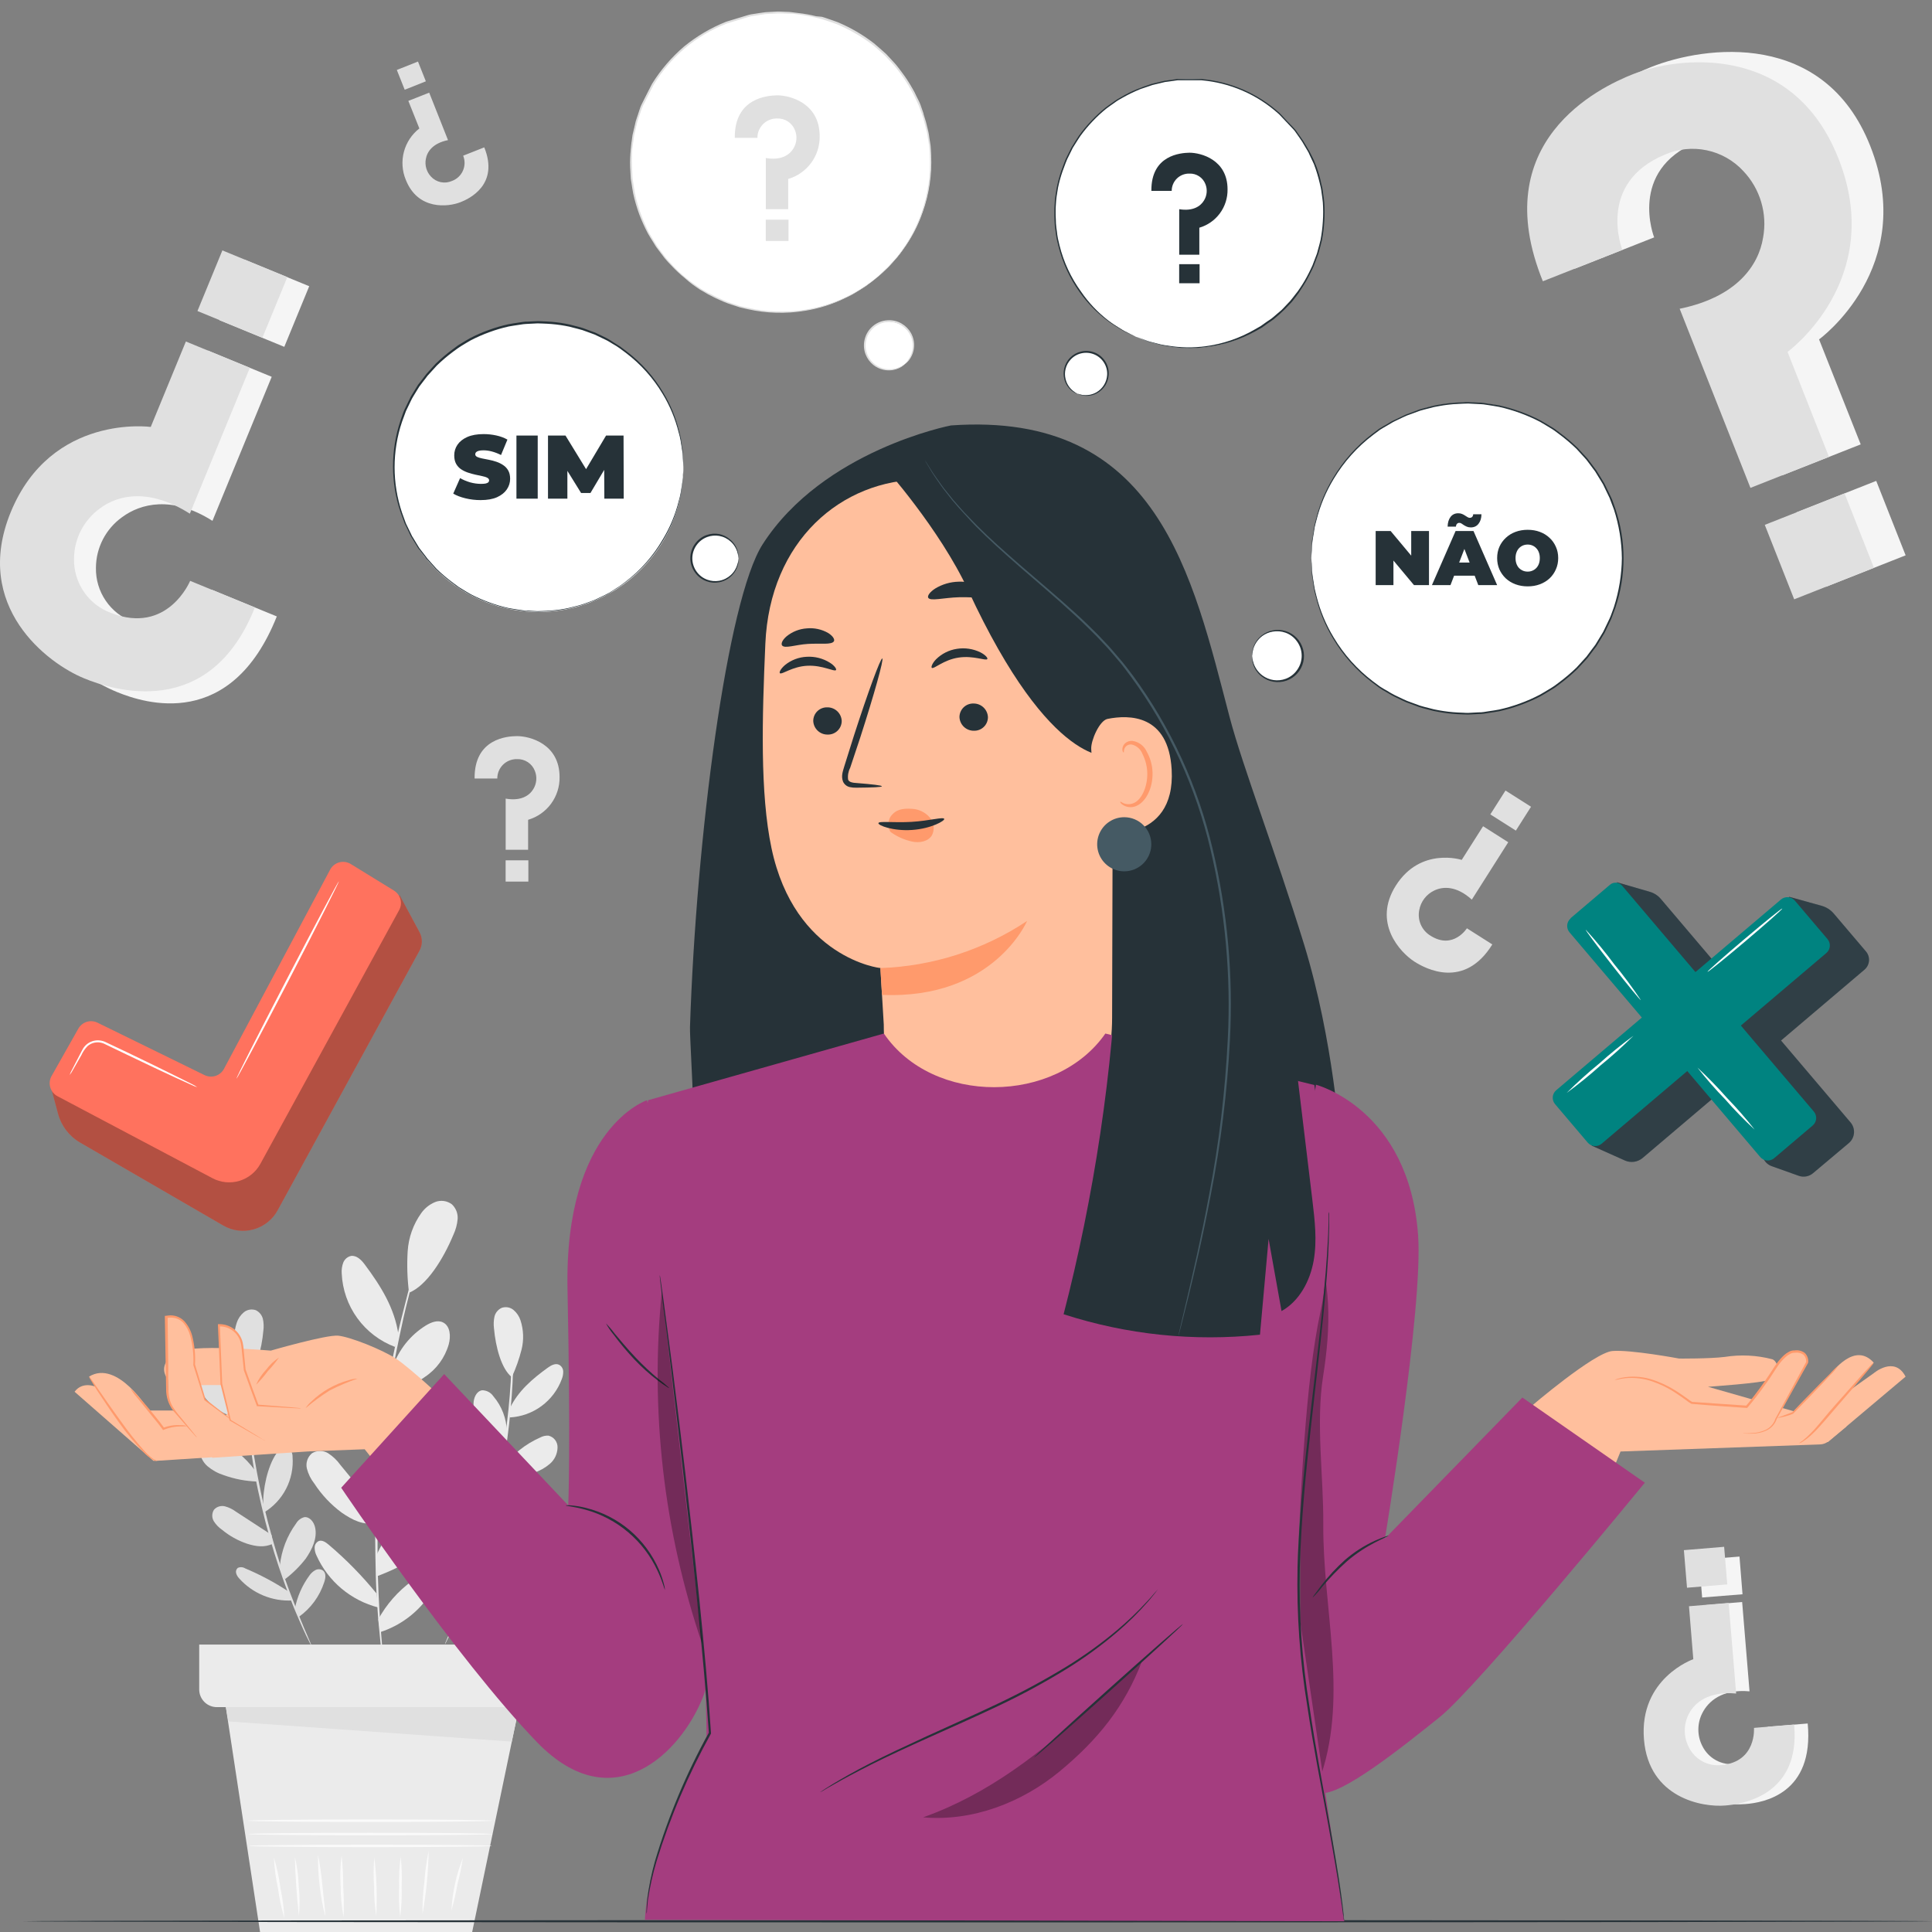 <?xml version="1.0" encoding="UTF-8" standalone="no"?>
<svg
   width="400"
   height="400"
   viewBox="0 0 400 400"
   fill="none"
   version="1.1"
   id="svg312"
   sodipodi:docname="duvida.svg"
   inkscape:version="1.1.2 (b8e25be833, 2022-02-05)"
   xmlns:inkscape="http://www.inkscape.org/namespaces/inkscape"
   xmlns:sodipodi="http://sodipodi.sourceforge.net/DTD/sodipodi-0.dtd"
   xmlns="http://www.w3.org/2000/svg"
   xmlns:svg="http://www.w3.org/2000/svg">
  <rect x="0" y="0" width="400" height="400" fill="#808080" stroke="none"/>
  <defs
     id="defs316" />
  <sodipodi:namedview
     id="namedview314"
     pagecolor="#505050"
     bordercolor="#eeeeee"
     borderopacity="1"
     inkscape:pageshadow="0"
     inkscape:pageopacity="0"
     inkscape:pagecheckerboard="0"
     showgrid="false"
     inkscape:zoom="2.8213561"
     inkscape:cx="217.98029"
     inkscape:cy="149.04181"
     inkscape:window-width="1920"
     inkscape:window-height="991"
     inkscape:window-x="-9"
     inkscape:window-y="-9"
     inkscape:window-maximized="1"
     inkscape:current-layer="svg312" />
  <path
     d="M46.284 350.326L53.843 400H97.759L107.954 351.05L46.284 350.326Z"
     fill="#EBEBEB"
     id="path2" />
  <path
     d="M101.816 382.176C101.816 382.319 90.558 382.435 76.681 382.435C62.805 382.435 51.547 382.319 51.547 382.176C51.547 382.033 62.796 381.917 76.681 381.917C90.567 381.917 101.816 382.016 101.816 382.176Z"
     fill="#FAFAFA"
     id="path4" />
  <path
     d="M101.986 379.719C101.986 379.862 90.656 379.979 76.681 379.979C62.707 379.979 51.377 379.862 51.377 379.719C51.377 379.576 62.707 379.46 76.681 379.46C90.656 379.46 101.986 379.576 101.986 379.719Z"
     fill="#FAFAFA"
     id="path6" />
  <path
     d="M101.896 376.959C101.896 377.102 90.567 377.218 76.592 377.218C62.617 377.218 51.288 377.102 51.288 376.959C51.288 376.816 62.617 376.7 76.592 376.7C90.567 376.7 101.896 376.816 101.896 376.959Z"
     fill="#FAFAFA"
     id="path8" />
  <path
     d="M58.891 397.159C58.268 395.115 57.817 393.024 57.542 390.905C57.09 388.82 56.809 386.702 56.702 384.571C57.32 386.615 57.771 388.707 58.051 390.825C58.493 392.911 58.774 395.029 58.891 397.159Z"
     fill="#FAFAFA"
     id="path10" />
  <path
     d="M61.876 396.632C61.426 392.571 61.149 388.494 61.045 384.41C61.519 386.408 61.788 388.45 61.849 390.503C62.075 392.539 62.084 394.594 61.876 396.632Z"
     fill="#FAFAFA"
     id="path12" />
  <path
     d="M67.317 396.632C66.285 392.511 65.79 388.274 65.843 384.026C66.259 386.092 66.557 388.18 66.736 390.28C67.094 393.791 67.46 396.605 67.317 396.632Z"
     fill="#FAFAFA"
     id="path14" />
  <path
     d="M71.141 396.9C70.727 394.805 70.523 392.674 70.534 390.539C70.378 388.408 70.444 386.268 70.73 384.151C70.96 386.266 71.067 388.393 71.052 390.521C71.203 392.644 71.233 394.774 71.141 396.9Z"
     fill="#FAFAFA"
     id="path16" />
  <path
     d="M77.905 396.632C77.586 394.638 77.433 392.621 77.45 390.601C77.294 388.587 77.312 386.564 77.503 384.553C77.977 388.561 78.111 392.601 77.905 396.632Z"
     fill="#FAFAFA"
     id="path18" />
  <path
     d="M82.855 396.9C82.61 394.825 82.538 392.733 82.641 390.646C82.576 388.556 82.68 386.465 82.954 384.392C83.193 386.468 83.262 388.559 83.159 390.646C83.224 392.735 83.123 394.827 82.855 396.9Z"
     fill="#FAFAFA"
     id="path20" />
  <path
     d="M87.484 396.23C87.437 394.049 87.563 391.869 87.859 389.708C87.992 387.532 88.291 385.37 88.752 383.24C88.673 387.596 88.252 391.939 87.493 396.23H87.484Z"
     fill="#FAFAFA"
     id="path22" />
  <path
     d="M93.462 395.577C93.655 391.84 94.455 388.159 95.829 384.678C95.56 386.518 95.184 388.34 94.703 390.137C94.387 391.971 93.973 393.787 93.462 395.577Z"
     fill="#FAFAFA"
     id="path24" />
  <path
     d="M89.235 252.318L89.182 252.568C89.119 252.756 89.056 252.979 88.976 253.265L88.136 255.945C87.761 257.107 87.314 258.527 86.85 260.198C86.385 261.869 85.786 263.772 85.268 265.862C84.75 267.953 84.106 270.276 83.552 272.777C82.999 275.279 82.436 277.95 81.864 280.773C80.809 286.438 79.844 292.701 79.183 299.312C78.522 305.923 78.29 312.257 78.165 318.011C78.165 320.897 78.165 323.631 78.236 326.195C78.308 328.759 78.424 331.135 78.549 333.342C78.674 335.549 78.853 337.488 78.987 339.212C79.121 340.936 79.264 342.419 79.406 343.634C79.549 344.849 79.63 345.743 79.692 346.422C79.692 346.717 79.746 346.958 79.755 347.154C79.769 347.237 79.769 347.322 79.755 347.404C79.725 347.324 79.707 347.24 79.701 347.154C79.701 346.967 79.63 346.725 79.585 346.44C79.487 345.761 79.362 344.831 79.201 343.652C79.04 342.473 78.844 340.972 78.692 339.239C78.54 337.505 78.299 335.549 78.174 333.369C78.048 331.189 77.87 328.804 77.807 326.222C77.745 323.64 77.691 320.915 77.673 318.029C77.736 312.257 78.022 305.914 78.665 299.267C79.308 292.62 80.318 286.366 81.399 280.693C81.989 277.87 82.516 275.172 83.186 272.652C83.856 270.133 84.374 267.837 84.973 265.737C85.572 263.638 86.135 261.744 86.635 260.082C87.135 258.42 87.6 257.009 88.011 255.856C88.422 254.704 88.708 253.855 88.905 253.176C89.003 252.899 89.083 252.675 89.155 252.497C89.175 252.434 89.202 252.375 89.235 252.318Z"
     fill="#EBEBEB"
     id="path26" />
  <path
     d="M81.301 283.079C82.51 279.497 84.927 276.446 88.136 274.448C89.217 273.778 90.593 273.233 91.71 273.787C93.238 274.529 93.363 276.682 92.908 278.326C92.117 281.106 90.354 283.509 87.94 285.098C85.797 286.682 83.116 287.356 80.479 286.974"
     fill="#EBEBEB"
     id="path28" />
  <path
     d="M78.638 303.842C79.773 299.553 83.195 293.46 86.742 290.807C87.285 290.362 87.911 290.028 88.583 289.824C88.922 289.729 89.279 289.719 89.623 289.793C89.968 289.868 90.288 290.026 90.558 290.253C91.281 290.949 91.21 292.12 90.995 293.094C90.268 296.221 88.684 299.085 86.421 301.363C84.158 303.642 81.305 305.245 78.182 305.995"
     fill="#EBEBEB"
     id="path30" />
  <path
     d="M77.906 322.121C79.666 318.026 82.488 314.476 86.081 311.838C86.465 311.488 86.915 311.217 87.404 311.042C87.893 310.868 88.413 310.792 88.931 310.819C90.486 311.105 91.192 312.999 91.049 314.572C90.772 317.806 88.297 320.397 85.751 322.407C83.007 324.569 78.182 326.293 78.182 326.293"
     fill="#EBEBEB"
     id="path32" />
  <path
     d="M78.316 335.263C80.027 332.143 82.403 329.437 85.277 327.338C85.893 326.884 86.605 326.579 87.359 326.445C87.738 326.376 88.129 326.412 88.49 326.549C88.851 326.686 89.167 326.919 89.405 327.222C90.102 328.25 89.405 329.634 88.69 330.617C86.241 334.04 82.763 336.591 78.763 337.898"
     fill="#EBEBEB"
     id="path34" />
  <path
     d="M77.968 329.929C74.974 326.249 71.644 322.855 68.023 319.789C67.451 319.316 66.746 318.815 66.04 319.039C65.777 319.152 65.553 319.339 65.395 319.577C65.237 319.815 65.15 320.093 65.146 320.379C65.135 320.955 65.264 321.525 65.521 322.041C66.71 324.684 68.479 327.025 70.697 328.891C72.916 330.756 75.526 332.098 78.334 332.815"
     fill="#EBEBEB"
     id="path36" />
  <path
     d="M78.29 312.82L70.471 303.297C69.787 302.335 68.926 301.514 67.934 300.875C67.431 300.571 66.855 300.41 66.267 300.41C65.68 300.41 65.103 300.571 64.601 300.875C64.149 301.249 63.809 301.741 63.62 302.296C63.431 302.851 63.399 303.448 63.529 304.02C63.815 305.152 64.335 306.211 65.057 307.129C66.578 309.469 68.505 311.517 70.748 313.178C73.045 314.759 75.135 315.787 77.896 315.376"
     fill="#EBEBEB"
     id="path38" />
  <path
     d="M79.371 293.567C77.839 289.008 75.126 284.935 71.508 281.765C70.943 281.193 70.237 280.78 69.462 280.568C67.889 280.264 66.379 281.578 65.888 283.088C65.642 283.952 65.578 284.859 65.701 285.749C65.825 286.64 66.131 287.495 66.603 288.261C67.56 289.787 68.811 291.108 70.284 292.147C72.915 294.161 75.85 295.744 78.978 296.837"
     fill="#EBEBEB"
     id="path40" />
  <path
     d="M82.498 276.405C81.739 270.883 78.861 266.282 75.529 261.815C74.832 260.868 73.849 259.877 72.687 260.028C72.32 260.108 71.979 260.277 71.695 260.522C71.411 260.768 71.193 261.08 71.061 261.431C70.8 262.136 70.694 262.888 70.748 263.638C70.893 266.985 72.019 270.215 73.988 272.926C75.957 275.636 78.681 277.707 81.819 278.88"
     fill="#EBEBEB"
     id="path42" />
  <path
     d="M84.687 267.64C84.325 264.809 84.229 261.949 84.401 259.099C84.576 256.232 85.558 253.473 87.234 251.139C87.952 250.136 88.936 249.353 90.075 248.879C90.647 248.649 91.268 248.572 91.879 248.653C92.489 248.734 93.068 248.972 93.56 249.343C93.975 249.732 94.297 250.21 94.503 250.74C94.708 251.271 94.792 251.84 94.748 252.408C94.647 253.542 94.345 254.649 93.855 255.678C91.773 260.69 88.306 266.238 84.678 267.64"
     fill="#EBEBEB"
     id="path44" />
  <path
     d="M50.635 274.225C50.656 274.457 50.656 274.69 50.635 274.922C50.635 275.431 50.635 276.101 50.635 276.923C50.635 277.745 50.635 278.862 50.689 280.095C50.742 281.327 50.689 282.775 50.832 284.294C50.975 287.394 51.27 291.093 51.725 295.175C52.181 299.258 52.932 303.717 53.888 308.362C54.844 313.008 56.032 317.377 57.212 321.317C58.391 325.257 59.624 328.75 60.786 331.645C61.322 333.11 61.876 334.405 62.331 335.549C62.787 336.693 63.225 337.675 63.565 338.47C63.904 339.266 64.145 339.846 64.351 340.32C64.451 340.529 64.532 340.748 64.592 340.972C64.457 340.779 64.343 340.573 64.252 340.356L63.359 338.569C62.984 337.783 62.528 336.782 62.054 335.683C61.581 334.584 60.982 333.253 60.428 331.797C59.258 328.911 58.016 325.409 56.774 321.469C55.532 317.529 54.397 313.142 53.405 308.487C52.413 303.833 51.815 299.321 51.377 295.229C50.939 291.137 50.671 287.421 50.582 284.303C50.501 282.748 50.519 281.336 50.501 280.104C50.483 278.871 50.501 277.799 50.501 276.923C50.501 276.047 50.555 275.431 50.573 274.922C50.566 274.688 50.587 274.454 50.635 274.225Z"
     fill="#E0E0E0"
     id="path46" />
  <path
     d="M51.859 296.864C51.91 294.17 52.895 291.577 54.647 289.529C54.901 289.149 55.246 288.838 55.649 288.622C56.053 288.407 56.503 288.295 56.961 288.296C58.167 288.475 58.748 289.913 58.748 291.128C58.81 293.192 58.129 295.208 56.827 296.81C55.704 298.343 54.028 299.378 52.154 299.696"
     fill="#E0E0E0"
     id="path48" />
  <path
     d="M54.513 311.596C54.361 308.434 55.407 303.556 57.193 300.983C57.466 300.558 57.821 300.194 58.239 299.911C58.45 299.774 58.691 299.69 58.941 299.666C59.192 299.643 59.444 299.681 59.677 299.777C59.966 299.988 60.198 300.268 60.354 300.59C60.51 300.912 60.584 301.268 60.571 301.626C60.747 303.911 60.284 306.201 59.233 308.238C58.182 310.275 56.585 311.979 54.62 313.16"
     fill="#E0E0E0"
     id="path50" />
  <path
     d="M57.944 324.185C58.263 321.016 59.423 317.99 61.303 315.42C61.486 315.103 61.728 314.824 62.018 314.6C62.308 314.376 62.639 314.212 62.992 314.116C64.109 313.973 64.993 315.117 65.234 316.215C65.744 318.476 64.618 320.772 63.314 322.684C62.066 324.291 60.616 325.729 58.998 326.963"
     fill="#E0E0E0"
     id="path52" />
  <path
     d="M61.054 333.038C61.544 330.546 62.581 328.193 64.091 326.15C64.408 325.701 64.824 325.331 65.306 325.069C65.55 324.94 65.825 324.88 66.1 324.895C66.376 324.911 66.642 325.002 66.87 325.158C67.567 325.703 67.415 326.785 67.111 327.624C66.179 330.481 64.361 332.965 61.92 334.718"
     fill="#E0E0E0"
     id="path54" />
  <path
     d="M59.669 329.465C56.843 327.606 53.852 326.012 50.734 324.703C50.508 324.566 50.252 324.487 49.989 324.473C49.725 324.459 49.462 324.51 49.224 324.622C49.067 324.756 48.953 324.931 48.895 325.128C48.836 325.324 48.835 325.533 48.893 325.73C49.013 326.12 49.221 326.478 49.501 326.776C50.879 328.32 52.588 329.533 54.5 330.327C56.411 331.12 58.477 331.473 60.544 331.359"
     fill="#E0E0E0"
     id="path56" />
  <path
     d="M56.211 317.77L48.83 312.963C48.158 312.463 47.397 312.093 46.588 311.873C46.181 311.769 45.754 311.778 45.352 311.899C44.951 312.02 44.59 312.249 44.309 312.561C44.081 312.914 43.956 313.322 43.946 313.742C43.937 314.161 44.044 314.575 44.256 314.938C44.699 315.644 45.283 316.252 45.971 316.725C47.508 317.994 49.265 318.972 51.154 319.61C53.057 320.2 54.728 320.441 56.515 319.61"
     fill="#E0E0E0"
     id="path58" />
  <path
     d="M52.806 304.449C50.779 301.673 48.055 299.481 44.908 298.097C44.398 297.833 43.828 297.706 43.255 297.73C42.698 297.857 42.202 298.175 41.855 298.629C41.507 299.082 41.329 299.643 41.352 300.214C41.375 300.851 41.529 301.476 41.805 302.051C42.08 302.626 42.47 303.138 42.951 303.556C43.931 304.388 45.067 305.017 46.293 305.405C48.517 306.208 50.854 306.657 53.218 306.736"
     fill="#E0E0E0"
     id="path60" />
  <path
     d="M51.234 292.066C49.527 288.493 46.579 285.955 43.353 283.633C43.051 283.34 42.678 283.131 42.27 283.027C41.863 282.924 41.435 282.929 41.03 283.043C40.8 283.178 40.606 283.368 40.466 283.595C40.325 283.822 40.243 284.081 40.226 284.347C40.2 284.884 40.289 285.42 40.485 285.92C41.308 288.167 42.773 290.123 44.699 291.544C46.624 292.966 48.924 293.79 51.314 293.916"
     fill="#E0E0E0"
     id="path62" />
  <path
     d="M50.832 285.625C49.975 283.775 49.296 281.849 48.804 279.871C48.306 277.884 48.38 275.796 49.018 273.85C49.294 273.008 49.802 272.262 50.483 271.696C50.824 271.418 51.23 271.231 51.663 271.155C52.097 271.078 52.542 271.114 52.958 271.259C53.318 271.432 53.635 271.682 53.888 271.99C54.141 272.299 54.324 272.659 54.423 273.045C54.602 273.84 54.638 274.66 54.53 275.467C54.191 279.326 53.02 283.847 50.849 285.58"
     fill="#E0E0E0"
     id="path64" />
  <path
     d="M106.158 273.742C106.201 273.972 106.222 274.205 106.221 274.439C106.221 274.948 106.221 275.609 106.292 276.44C106.364 277.271 106.346 278.379 106.292 279.621C106.239 280.863 106.292 282.301 106.221 283.82C106.132 286.938 105.864 290.646 105.417 294.746C104.97 298.847 104.255 303.323 103.29 307.987C102.325 312.65 101.119 317.028 99.913 320.977C98.707 324.926 97.429 328.41 96.258 331.296C95.704 332.752 95.124 334.039 94.641 335.182C94.159 336.326 93.748 337.291 93.328 338.068C92.908 338.845 92.675 339.417 92.434 339.855C92.338 340.065 92.227 340.268 92.103 340.463C92.158 340.236 92.239 340.017 92.345 339.81C92.541 339.337 92.8 338.729 93.131 337.961C93.462 337.193 93.899 336.174 94.355 335.039C94.811 333.905 95.374 332.6 95.901 331.135C97.027 328.241 98.233 324.738 99.475 320.807C100.717 316.876 101.807 312.499 102.79 307.853C103.773 303.207 104.452 298.74 104.952 294.666C105.453 290.592 105.73 286.893 105.846 283.784C105.944 282.23 105.953 280.827 105.998 279.585C106.042 278.343 106.051 277.289 105.998 276.413C105.944 275.538 105.998 274.921 105.998 274.412C106.027 274.184 106.081 273.959 106.158 273.742Z"
     fill="#EBEBEB"
     id="path66" />
  <path
     d="M104.933 296.408C104.881 293.713 103.892 291.12 102.137 289.073C101.881 288.694 101.537 288.384 101.134 288.169C100.73 287.954 100.28 287.841 99.823 287.84C98.617 288.019 98.036 289.458 98.036 290.673C97.979 292.736 98.664 294.752 99.966 296.355C101.083 297.894 102.762 298.931 104.639 299.24"
     fill="#EBEBEB"
     id="path68" />
  <path
     d="M102.307 311.096C102.45 307.933 101.413 303.055 99.626 300.482C99.354 300.058 98.998 299.693 98.581 299.41C98.372 299.273 98.132 299.189 97.883 299.166C97.634 299.143 97.383 299.18 97.152 299.276C96.862 299.487 96.628 299.766 96.472 300.089C96.317 300.411 96.243 300.768 96.258 301.126C96.078 303.41 96.538 305.7 97.588 307.738C98.637 309.776 100.234 311.48 102.199 312.66"
     fill="#EBEBEB"
     id="path70" />
  <path
     d="M98.84 323.702C98.519 320.536 97.363 317.511 95.489 314.938C95.302 314.617 95.054 314.337 94.758 314.113C94.462 313.889 94.124 313.726 93.765 313.633C92.648 313.491 91.764 314.634 91.514 315.733C91.013 317.993 92.139 320.289 93.434 322.201C94.682 323.808 96.132 325.247 97.75 326.481"
     fill="#EBEBEB"
     id="path72" />
  <path
     d="M95.73 332.565C95.242 330.071 94.207 327.716 92.702 325.668C92.383 325.218 91.964 324.848 91.478 324.587C91.234 324.457 90.959 324.397 90.683 324.413C90.408 324.429 90.142 324.52 89.914 324.676C89.226 325.221 89.378 326.302 89.673 327.142C90.605 329.998 92.424 332.483 94.864 334.236"
     fill="#EBEBEB"
     id="path74" />
  <path
     d="M97.116 329C99.944 327.146 102.935 325.552 106.051 324.238C106.277 324.104 106.533 324.026 106.796 324.012C107.059 323.998 107.322 324.048 107.561 324.158C107.721 324.289 107.838 324.463 107.898 324.66C107.959 324.858 107.96 325.068 107.901 325.266C107.775 325.655 107.564 326.012 107.284 326.311C105.906 327.856 104.198 329.07 102.286 329.864C100.374 330.657 98.307 331.01 96.24 330.894"
     fill="#EBEBEB"
     id="path76" />
  <path
     d="M100.583 317.287L107.954 312.481C108.628 311.982 109.389 311.613 110.197 311.391C110.603 311.286 111.031 311.295 111.432 311.417C111.834 311.538 112.195 311.767 112.476 312.079C112.705 312.43 112.832 312.839 112.842 313.259C112.851 313.679 112.743 314.094 112.529 314.455C112.09 315.166 111.506 315.775 110.814 316.242C109.277 317.509 107.524 318.49 105.64 319.137C103.737 319.718 102.066 319.968 100.279 319.137"
     fill="#EBEBEB"
     id="path78" />
  <path
     d="M103.987 303.949C106.015 301.173 108.739 298.982 111.886 297.597C112.395 297.33 112.965 297.204 113.539 297.23C114.094 297.359 114.588 297.677 114.934 298.131C115.279 298.584 115.456 299.144 115.433 299.714C115.417 300.356 115.267 300.988 114.991 301.568C114.716 302.148 114.321 302.664 113.834 303.082C112.855 303.913 111.723 304.545 110.501 304.94C108.273 305.74 105.933 306.186 103.567 306.263"
     fill="#EBEBEB"
     id="path80" />
  <path
     d="M105.551 291.584C107.257 288.01 110.206 285.482 113.441 283.15C114.12 282.659 115.004 282.194 115.755 282.56C115.999 282.693 116.205 282.885 116.354 283.12C116.502 283.355 116.588 283.623 116.604 283.901C116.622 284.437 116.53 284.972 116.335 285.473C115.516 287.721 114.053 289.677 112.129 291.099C110.205 292.521 107.904 293.345 105.515 293.469"
     fill="#EBEBEB"
     id="path82" />
  <path
     d="M105.952 285.151C106.806 283.3 107.487 281.374 107.989 279.398C108.48 277.406 108.403 275.317 107.766 273.367C107.495 272.528 106.993 271.782 106.319 271.214C105.98 270.935 105.575 270.748 105.143 270.673C104.71 270.598 104.266 270.637 103.853 270.785C103.489 270.954 103.168 271.202 102.913 271.511C102.658 271.82 102.475 272.183 102.379 272.572C102.205 273.367 102.169 274.186 102.272 274.993C102.611 278.853 103.781 283.373 105.952 285.116"
     fill="#EBEBEB"
     id="path84" />
  <path
     d="M41.244 340.49V349.79C41.244 350.271 41.339 350.746 41.523 351.19C41.708 351.634 41.978 352.038 42.318 352.377C42.658 352.716 43.062 352.985 43.507 353.168C43.951 353.352 44.427 353.445 44.908 353.444H108.499C109.469 353.444 110.398 353.059 111.083 352.374C111.769 351.689 112.154 350.759 112.154 349.79V340.49H41.244Z"
     fill="#EBEBEB"
     id="path86" />
  <path
     d="M46.757 353.444L47.285 356.401L105.962 360.582L107.454 353.444H46.757Z"
     fill="#E0E0E0"
     id="path88" />
  <path
     d="M57.31 127.624L43.907 122.121C43.907 122.121 39.279 133.369 27.511 128.759C25.225 127.916 23.26 126.381 21.889 124.368C20.517 122.355 19.809 119.964 19.863 117.528C19.875 115.482 20.373 113.468 21.314 111.651C22.255 109.835 23.613 108.266 25.277 107.075C29.084 104.261 35.615 102.528 43.987 107.835L56.255 78.013L43.005 72.563L35.731 90.252C35.731 90.252 15.181 87.42 6.773 107.888C-1.269 127.472 15.1 139.524 24.241 143.286C30.004 145.644 47.847 151.362 57.31 127.624Z"
     fill="#F5F5F5"
     id="path90" />
  <path
     d="M50.575 53.731L45.414 66.283L58.86 71.81L64.021 59.259L50.575 53.731Z"
     fill="#F5F5F5"
     id="path92" />
  <path
     d="M52.771 125.766L39.368 120.262C39.368 120.262 34.74 131.501 22.972 126.9C20.687 126.057 18.722 124.522 17.351 122.508C15.98 120.495 15.271 118.105 15.324 115.67C15.337 113.623 15.835 111.608 16.778 109.791C17.721 107.974 19.081 106.407 20.747 105.217C24.554 102.403 30.933 101.045 39.306 106.352L51.725 76.154L38.483 70.704L31.21 88.394C31.21 88.394 10.659 85.562 2.234 106.003C-5.808 125.587 9.882 137.38 17.423 140.444C23.151 142.812 43.335 149.468 52.771 125.766Z"
     fill="#E0E0E0"
     id="path94" />
  <path
     d="M46.042 51.843L40.881 64.394L54.327 69.921L59.488 57.37L46.042 51.843Z"
     fill="#E0E0E0"
     id="path96" />
  <path
     d="M374.267 356.83L365.966 357.518C365.966 357.518 366.547 364.487 359.309 365.219C357.916 365.383 356.507 365.11 355.276 364.438C354.045 363.766 353.053 362.728 352.438 361.467C351.905 360.418 351.628 359.258 351.628 358.081C351.628 356.904 351.905 355.744 352.438 354.695C353.653 352.256 356.548 349.656 362.222 350.174L360.694 331.68L352.474 332.368L353.367 343.331C353.367 343.331 342.1 347.271 343.155 359.957C344.164 372.099 355.717 373.984 361.382 373.51C365.001 373.242 375.643 371.455 374.267 356.83Z"
     fill="#F5F5F5"
     id="path98" />
  <path
     d="M360.144 322.27L351.782 322.939L352.407 330.747L360.769 330.078L360.144 322.27Z"
     fill="#F5F5F5"
     id="path100" />
  <path
     d="M371.452 357.045L363.142 357.741C363.142 357.741 363.723 364.71 356.486 365.434C355.095 365.602 353.685 365.332 352.455 364.661C351.225 363.99 350.235 362.951 349.624 361.69C349.091 360.641 348.813 359.481 348.813 358.304C348.813 357.127 349.091 355.967 349.624 354.918C350.839 352.479 353.752 350.112 359.452 350.63L357.898 331.868L349.686 332.556L350.58 343.518C350.58 343.518 339.312 347.449 340.367 360.145C341.376 372.286 352.501 374.207 357.156 373.814C360.748 373.555 372.828 371.688 371.452 357.045Z"
     fill="#E0E0E0"
     id="path102" />
  <path
     d="M356.965 320.249L348.631 320.942L349.278 328.723L357.612 328.031L356.965 320.249Z"
     fill="#E0E0E0"
     id="path104" />
  <path
     d="M326.026 55.641L342.475 49.146C342.475 49.146 337.016 35.334 351.277 29.42C354.004 28.23 357.036 27.921 359.948 28.535C362.86 29.151 365.507 30.659 367.521 32.85C369.239 34.659 370.505 36.848 371.216 39.239C371.927 41.63 372.063 44.155 371.613 46.609C370.639 52.309 366.359 59.367 354.502 61.797L368.968 98.427L385.239 92.003L376.617 70.267C376.617 70.267 397.168 55.364 387.214 30.224C377.707 6.173 353.081 9.434 341.85 13.874C334.791 16.662 314.249 26.739 326.026 55.641Z"
     fill="#F5F5F5"
     id="path106" />
  <path
     d="M388.452 99.561L371.939 106.082L378.027 121.496L394.54 114.976L388.452 99.561Z"
     fill="#F5F5F5"
     id="path108" />
  <path
     d="M319.432 58.233L335.89 51.737C335.89 51.737 330.431 37.925 344.691 32.011C347.417 30.818 350.446 30.504 353.358 31.114C356.27 31.725 358.919 33.228 360.935 35.415C362.656 37.228 363.923 39.421 364.634 41.817C365.345 44.213 365.48 46.742 365.028 49.2C364.107 54.9 359.64 61.494 347.756 63.924L362.41 101.009L378.672 94.586L370.094 72.858C370.094 72.858 390.582 57.956 380.646 32.851C371.148 8.728 347.372 11.694 338.133 15.34C331.047 18.127 307.691 29.331 319.432 58.233Z"
     fill="#E0E0E0"
     id="path110" />
  <path
     d="M381.892 102.146L365.379 108.667L371.467 124.081L387.98 117.561L381.892 102.146Z"
     fill="#E0E0E0"
     id="path112" />
  <path
     d="M192.604 36.381C194.118 19.322 181.486 4.263 164.39 2.746C147.294 1.229 132.208 13.83 130.694 30.889C129.181 47.949 141.813 63.008 158.908 64.524C176.004 66.041 191.09 53.441 192.604 36.381Z"
     fill="white"
     id="path114" />
  <path
     d="M181.607 57.428L181.991 57.107L183.081 56.079L183.885 55.338C184.171 55.061 184.457 54.721 184.779 54.364L185.806 53.22C186.181 52.774 186.533 52.309 186.861 51.827C188.653 49.409 190.064 46.73 191.042 43.884C192.379 40.121 192.971 36.134 192.785 32.145C192.785 31.591 192.722 31.028 192.695 30.465C192.669 29.902 192.526 29.339 192.445 28.759C192.365 28.178 192.302 27.606 192.15 27.034C191.998 26.462 191.856 25.882 191.713 25.247L191.203 23.595V23.496C190.998 22.916 190.783 22.326 190.578 21.709C190.372 21.093 190.042 20.566 189.774 19.985C189.514 19.392 189.215 18.816 188.88 18.261C188.228 17.106 187.5 15.996 186.7 14.937C186.289 14.41 185.905 13.847 185.458 13.329L183.537 11.248L183.331 11.051L182.545 10.354C182.009 9.899 181.491 9.407 180.937 8.96C179.798 8.081 178.604 7.275 177.363 6.548C176.083 5.801 174.755 5.142 173.387 4.574C172.681 4.297 171.957 4.082 171.242 3.823C170.885 3.716 170.527 3.564 170.161 3.475L168.982 3.368C167.778 3.061 166.553 2.84 165.318 2.706L163.451 2.474L161.44 2.394H160.851L159.653 2.456L158.456 2.528L157.268 2.698L156.07 2.885L155.472 2.975L154.882 3.117L150.495 4.449L150.191 4.556C147.089 5.813 144.194 7.529 141.604 9.648C139.061 11.828 136.862 14.379 135.082 17.216L134.939 17.466C134.367 18.6 133.429 20.45 132.848 21.584L132.606 22.138L132.41 22.71L132.017 23.916L131.633 25.06L131.365 26.23L131.088 27.392L130.953 27.972L130.685 29.965L130.516 31.832C130.426 33.069 130.426 34.311 130.516 35.548L130.578 36.692C130.578 37.076 130.685 37.452 130.73 37.827C130.855 38.577 130.945 39.328 131.096 40.06C131.41 41.511 131.825 42.938 132.338 44.331C132.85 45.692 133.447 47.02 134.125 48.306C134.465 48.932 134.858 49.522 135.216 50.093L135.761 50.987L135.921 51.219L137.628 53.47C138.066 54.007 138.522 54.48 139.004 54.98C139.903 55.939 140.867 56.835 141.89 57.66C142.373 58.105 142.88 58.523 143.409 58.911C143.936 59.269 144.437 59.662 144.973 59.992L146.599 60.931L148.207 61.752L149.851 62.485C150.391 62.714 150.943 62.913 151.504 63.084C152.049 63.262 152.594 63.459 153.131 63.62L154.775 64.004C158.671 64.883 162.7 64.998 166.641 64.343C169.614 63.876 172.498 62.954 175.191 61.609C175.724 61.373 176.243 61.108 176.746 60.814L178.051 60.01C178.453 59.76 178.837 59.537 179.168 59.313L180.061 58.643L181.223 57.75C181.491 57.544 181.616 57.428 181.616 57.428L181.205 57.723L180.016 58.617C179.748 58.804 179.462 59.028 179.123 59.26C178.783 59.492 178.408 59.697 178.006 59.948L176.693 60.734C176.185 61.02 175.663 61.279 175.129 61.511C172.447 62.803 169.585 63.683 166.641 64.12C162.726 64.746 158.728 64.612 154.864 63.727L153.238 63.37C152.693 63.209 152.166 63.012 151.621 62.833C151.075 62.655 150.513 62.494 149.985 62.235L148.359 61.502L146.822 60.716H146.751L145.151 59.823C144.615 59.492 144.124 59.099 143.606 58.742C143.073 58.386 142.563 57.998 142.078 57.58C141.066 56.754 140.114 55.859 139.227 54.9C138.781 54.408 138.334 53.935 137.869 53.408L136.181 51.165C136.125 51.094 136.074 51.02 136.029 50.942L135.484 50.049C135.135 49.45 134.742 48.869 134.411 48.262C133.755 46.99 133.182 45.677 132.696 44.331C132.179 42.918 131.764 41.47 131.454 39.998C131.302 39.274 131.222 38.532 131.096 37.791C131.052 37.416 130.962 37.049 130.945 36.674L130.9 35.531C130.802 33.998 130.802 32.462 130.9 30.93C131.007 30.161 131.114 29.393 131.213 28.616L131.293 28.035L131.427 27.463L131.695 26.32L131.972 25.158L132.347 24.032L132.732 22.898L132.928 22.335L133.169 21.781L135.269 17.662L135.403 17.439C138.88 11.754 144.12 7.362 150.325 4.931L150.611 4.824L154.962 3.511L155.543 3.359L156.133 3.269L157.321 3.091L158.492 2.912L159.68 2.849L160.859 2.787H161.449H162.03L164.362 2.876C165.888 3.034 167.401 3.293 168.892 3.654L170 3.913C170.366 3.993 170.715 4.145 171.072 4.252C171.778 4.502 172.502 4.717 173.19 4.985C174.546 5.547 175.863 6.2 177.13 6.941C178.374 7.652 179.568 8.446 180.704 9.318C181.258 9.756 181.768 10.211 182.295 10.694L183.081 11.382L183.278 11.569L185.181 13.624C185.628 14.133 186.012 14.696 186.423 15.214C187.215 16.28 187.938 17.396 188.585 18.556C188.913 19.108 189.211 19.678 189.479 20.262C189.738 20.834 190.042 21.388 190.274 21.969L190.899 23.711C191.007 23.997 191.114 24.282 191.212 24.604V24.684C191.427 25.533 191.641 26.373 191.856 27.195C192.016 27.767 192.052 28.348 192.159 28.91C192.267 29.473 192.338 30.045 192.409 30.599C192.481 31.153 192.472 31.716 192.499 32.261C192.702 36.219 192.134 40.178 190.828 43.92C189.871 46.754 188.488 49.426 186.727 51.844C186.351 52.336 186.066 52.845 185.69 53.247L184.69 54.292C184.377 54.65 184.1 54.989 183.796 55.275L183.01 56.026L181.937 57.035C181.723 57.303 181.607 57.428 181.607 57.428Z"
     fill="#E0E0E0"
     id="path116" />
  <path
     d="M188.138 74.546C187.621 75.232 186.938 75.776 186.153 76.125C185.368 76.474 184.507 76.618 183.651 76.543C182.794 76.468 181.972 76.177 181.259 75.696C180.547 75.215 179.969 74.561 179.579 73.796C179.149 72.957 178.965 72.014 179.047 71.076C179.13 70.137 179.475 69.24 180.043 68.489C180.861 67.455 182.049 66.781 183.356 66.611C184.663 66.44 185.985 66.787 187.04 67.576C188.096 68.366 188.801 69.536 189.006 70.838C189.211 72.14 188.9 73.471 188.138 74.546Z"
     fill="white"
     id="path118" />
  <path
     d="M187.334 75.386C187.334 75.386 187.433 75.333 187.593 75.198C187.833 74.998 188.049 74.77 188.237 74.519C188.828 73.73 189.178 72.786 189.246 71.802C189.315 70.818 189.097 69.835 188.621 68.971C188.167 68.157 187.504 67.479 186.7 67.006C185.811 66.478 184.782 66.235 183.751 66.309C182.639 66.37 181.577 66.79 180.724 67.505C179.87 68.22 179.271 69.192 179.016 70.276C178.769 71.28 178.828 72.335 179.185 73.305C179.511 74.178 180.063 74.948 180.785 75.538C181.414 76.047 182.155 76.399 182.947 76.566C184.087 76.814 185.277 76.659 186.316 76.128C186.597 75.991 186.858 75.816 187.093 75.609C187.263 75.475 187.343 75.395 187.334 75.386C187.325 75.377 186.968 75.663 186.253 75.994C185.234 76.457 184.089 76.567 183.001 76.306C182.371 76.156 181.777 75.884 181.253 75.503C180.729 75.123 180.286 74.643 179.948 74.091C179.61 73.539 179.384 72.926 179.284 72.287C179.184 71.647 179.211 70.994 179.364 70.365C179.61 69.359 180.17 68.457 180.964 67.792C181.758 67.126 182.744 66.732 183.778 66.666C184.739 66.599 185.698 66.823 186.53 67.31C187.273 67.737 187.889 68.354 188.317 69.097C188.782 69.913 189.007 70.846 188.964 71.785C188.921 72.724 188.613 73.632 188.076 74.403C187.665 75.082 187.299 75.359 187.334 75.386Z"
     fill="#E0E0E0"
     id="path120" />
  <path
     d="M152.13 28.544H156.812C156.809 28.009 156.914 27.479 157.121 26.985C157.327 26.491 157.63 26.044 158.013 25.67C158.395 25.296 158.849 25.002 159.347 24.807C159.846 24.612 160.378 24.518 160.913 24.533C161.703 24.504 162.483 24.723 163.143 25.159C163.803 25.594 164.31 26.225 164.594 26.963C164.841 27.578 164.938 28.242 164.879 28.902C164.82 29.562 164.606 30.198 164.255 30.76C163.46 32.073 161.717 33.27 158.554 32.716V43.303H163.192V37.05C165.098 36.492 166.768 35.323 167.945 33.723C169.122 32.123 169.74 30.181 169.705 28.196C169.705 21.325 163.549 19.735 160.913 19.735C158.903 19.78 152.04 20.262 152.13 28.544Z"
     fill="#E0E0E0"
     id="path122" />
  <path
     d="M163.253 45.483H158.545V49.888H163.253V45.483Z"
     fill="#E0E0E0"
     id="path124" />
  <path
     d="M98.26 161.181H102.96C102.957 160.645 103.062 160.115 103.268 159.622C103.475 159.128 103.778 158.681 104.161 158.306C104.543 157.932 104.997 157.639 105.495 157.443C105.993 157.248 106.526 157.155 107.061 157.169C107.849 157.142 108.625 157.36 109.283 157.794C109.941 158.228 110.448 158.856 110.733 159.59C110.984 160.205 111.084 160.871 111.027 161.533C110.969 162.195 110.755 162.833 110.403 163.396C109.607 164.71 107.856 165.907 104.693 165.344V175.931H109.339V169.731C111.245 169.173 112.916 168.004 114.092 166.404C115.269 164.805 115.888 162.862 115.853 160.877C115.853 154.006 109.697 152.407 107.061 152.407C105.042 152.407 98.17 152.899 98.26 161.181Z"
     fill="#E0E0E0"
     id="path126" />
  <path
     d="M109.392 178.12H104.684V182.524H109.392V178.12Z"
     fill="#E0E0E0"
     id="path128" />
  <path
     d="M308.969 195.533L303.706 192.191C303.706 192.191 300.891 196.658 296.245 193.773C295.334 193.243 294.612 192.44 294.181 191.479C293.75 190.517 293.631 189.445 293.841 188.412C294 187.545 294.362 186.727 294.898 186.027C295.434 185.326 296.128 184.763 296.924 184.383C298.756 183.489 301.57 183.382 304.724 186.259L312.266 174.377L307.056 171.062L302.634 178.031C302.634 178.031 294.127 175.279 289.007 183.329C284.111 191.039 289.901 197.212 292.85 199.097C295.11 200.554 303.17 204.896 308.969 195.533Z"
     fill="#E0E0E0"
     id="path130" />
  <path
     d="M311.695 163.671L308.557 168.611L313.844 171.968L316.982 167.029L311.695 163.671Z"
     fill="#E0E0E0"
     id="path132" />
  <path
     d="M100.261 30.51L95.892 32.234C96.093 32.73 96.193 33.261 96.184 33.796C96.175 34.331 96.058 34.859 95.84 35.348C95.623 35.837 95.308 36.277 94.916 36.641C94.525 37.006 94.063 37.288 93.56 37.469C92.837 37.789 92.032 37.875 91.259 37.715C90.485 37.554 89.78 37.156 89.244 36.576C88.787 36.096 88.451 35.515 88.263 34.879C88.075 34.244 88.041 33.573 88.163 32.922C88.422 31.403 89.602 29.652 92.756 29.009L88.86 19.181L84.544 20.888L86.823 26.596C85.255 27.817 84.131 29.518 83.624 31.439C83.118 33.359 83.255 35.393 84.017 37.228C86.537 43.616 92.854 42.839 95.302 41.874C97.178 41.159 103.388 38.211 100.261 30.51Z"
     fill="#E0E0E0"
     id="path134" />
  <path
     d="M86.538 12.741L82.159 14.483L83.789 18.579L88.168 16.837L86.538 12.741Z"
     fill="#E0E0E0"
     id="path136" />
  <path
     d="M400 397.775C400 397.9 311.542 398.008 202.39 398.008C93.238 398.008 4.762 397.9 4.762 397.775C4.762 397.65 93.22 397.543 202.39 397.543C311.56 397.543 400 397.641 400 397.775Z"
     fill="#263238"
     id="path138" />
  <path
     d="M336.408 240.266L329.537 237.193L370.451 185.678L377.126 187.528C378.123 187.803 379.014 188.373 379.681 189.163L386.329 196.989C386.788 197.53 387.013 198.23 386.956 198.937C386.899 199.644 386.564 200.299 386.025 200.759L340.099 239.739C339.597 240.167 338.983 240.444 338.33 240.538C337.677 240.631 337.01 240.537 336.408 240.266Z"
     fill="#455A64"
     id="path140" />
  <path
     d="M382.809 236.639L375.375 242.893C374.968 243.24 374.477 243.472 373.951 243.566C373.425 243.661 372.883 243.613 372.381 243.429L366.788 241.436C366.091 241.177 365.513 240.672 365.162 240.016L334.729 182.65L341.591 184.642C342.476 184.9 343.265 185.413 343.86 186.116L383.13 232.377C383.651 232.986 383.91 233.776 383.85 234.574C383.789 235.373 383.415 236.115 382.809 236.639Z"
     fill="#455A64"
     id="path142" />
  <g
     opacity="0.3"
     id="g148">
    <path
       d="M336.408 240.266L329.537 237.193L370.451 185.678L377.126 187.528C378.123 187.802 379.014 188.372 379.681 189.163L386.329 196.989C386.788 197.53 387.013 198.23 386.956 198.937C386.899 199.643 386.564 200.299 386.025 200.759L340.099 239.739C339.597 240.167 338.983 240.444 338.33 240.537C337.677 240.631 337.01 240.537 336.408 240.266Z"
       fill="black"
       id="path144" />
    <path
       d="M382.809 236.639L375.375 242.893C374.968 243.24 374.477 243.472 373.951 243.566C373.425 243.661 372.883 243.613 372.381 243.429L366.788 241.436C366.091 241.177 365.513 240.672 365.162 240.016L334.729 182.65L341.591 184.642C342.476 184.9 343.265 185.413 343.86 186.116L383.13 232.377C383.651 232.986 383.91 233.776 383.85 234.574C383.789 235.373 383.415 236.115 382.809 236.639Z"
       fill="black"
       id="path146" />
  </g>
  <path
     d="M378.365 194.429L371.612 186.473C370.881 185.611 369.589 185.505 368.728 186.236L322.198 225.72C321.337 226.451 321.231 227.742 321.962 228.604L328.715 236.56C329.446 237.421 330.737 237.527 331.599 236.796L378.129 197.312C378.99 196.581 379.096 195.29 378.365 194.429Z"
     fill="#008380"
     id="path150" />
  <path
     d="M325.158 190.111L333.333 183.174C333.694 182.867 334.163 182.716 334.635 182.755C335.108 182.794 335.545 183.019 335.852 183.38L375.536 230.136C375.888 230.55 376.06 231.086 376.016 231.627C375.971 232.168 375.714 232.669 375.3 233.02L367.323 239.789C366.909 240.14 366.373 240.313 365.832 240.268C365.291 240.224 364.79 239.967 364.439 239.553L324.951 193.029C324.6 192.615 324.427 192.079 324.472 191.538C324.516 190.997 324.773 190.496 325.187 190.145L325.158 190.111Z"
     fill="#008380"
     id="path152" />
  <path
     d="M338.196 214.438C336.046 216.582 333.788 218.616 331.432 220.531C329.175 222.565 326.816 224.482 324.364 226.275C326.514 224.129 328.772 222.092 331.128 220.173C333.385 218.143 335.744 216.228 338.196 214.438Z"
     fill="white"
     id="path154" />
  <path
     d="M369.013 188.091C369.102 188.189 365.689 191.209 361.409 194.836C357.129 198.463 353.591 201.313 353.51 201.215C353.43 201.117 356.825 198.106 361.114 194.479C365.403 190.851 368.932 187.992 369.013 188.091Z"
     fill="white"
     id="path156" />
  <path
     d="M339.723 207.067C339.625 207.147 336.989 203.94 333.835 199.919C330.681 195.899 328.206 192.558 328.304 192.477C330.39 194.758 332.359 197.143 334.201 199.625C336.17 202.008 338.013 204.492 339.723 207.067Z"
     fill="white"
     id="path158" />
  <path
     d="M363.276 233.869C361.134 231.897 359.099 229.809 357.183 227.615C355.149 225.527 353.231 223.329 351.437 221.031C353.573 223.011 355.607 225.098 357.531 227.285C359.561 229.377 361.479 231.575 363.276 233.869Z"
     fill="white"
     id="path160" />
  <path
     d="M12.009 230.554L10.588 225.265L48.893 232.895L82.73 185.321L86.859 193.004C87.175 193.588 87.341 194.243 87.341 194.907C87.341 195.572 87.175 196.226 86.859 196.81L57.48 250.585C56.957 251.54 56.248 252.381 55.395 253.059C54.542 253.736 53.562 254.236 52.513 254.529C51.464 254.822 50.367 254.902 49.286 254.765C48.206 254.628 47.164 254.276 46.221 253.73L16.575 236.549C15.456 235.9 14.478 235.036 13.694 234.007C12.911 232.978 12.338 231.805 12.009 230.554Z"
     fill="#FF725E"
     id="path162" />
  <g
     opacity="0.3"
     id="g166">
    <path
       d="M12.009 230.554L10.588 225.265L48.893 232.895L82.73 185.321L86.859 193.004C87.175 193.588 87.341 194.243 87.341 194.907C87.341 195.572 87.175 196.226 86.859 196.81L57.48 250.585C56.957 251.54 56.248 252.381 55.395 253.059C54.542 253.736 53.562 254.236 52.513 254.529C51.464 254.822 50.367 254.902 49.286 254.765C48.206 254.628 47.164 254.276 46.221 253.73L16.575 236.549C15.456 235.9 14.478 235.036 13.694 234.007C12.911 232.978 12.338 231.805 12.009 230.554Z"
       fill="black"
       id="path164" />
  </g>
  <path
     d="M10.695 222.746L16.217 212.972C16.597 212.297 17.22 211.794 17.96 211.564C18.699 211.335 19.498 211.398 20.193 211.739L42.352 222.594C43.061 222.939 43.876 222.996 44.626 222.753C45.376 222.509 46.002 221.985 46.373 221.29L68.354 180.05C68.549 179.684 68.816 179.362 69.14 179.103C69.465 178.844 69.838 178.655 70.238 178.546C70.638 178.437 71.056 178.411 71.467 178.47C71.877 178.529 72.271 178.671 72.625 178.888L81.56 184.383C82.223 184.79 82.705 185.435 82.906 186.186C83.107 186.938 83.012 187.738 82.641 188.421L53.906 240.963C52.977 242.662 51.416 243.927 49.562 244.484C47.707 245.041 45.708 244.845 43.996 243.938L11.91 226.963C11.547 226.773 11.226 226.511 10.967 226.193C10.708 225.875 10.516 225.508 10.402 225.114C10.289 224.72 10.256 224.307 10.306 223.9C10.357 223.493 10.489 223.101 10.695 222.746Z"
     fill="#FF725E"
     id="path168" />
  <path
     d="M40.842 225.096C40.432 224.975 40.035 224.816 39.654 224.622L36.5 223.193C33.819 221.96 30.192 220.236 26.171 218.306L23.231 216.894L21.837 216.224C21.426 215.998 20.973 215.858 20.506 215.813C20.076 215.776 19.644 215.825 19.234 215.959C18.824 216.092 18.445 216.307 18.12 216.591C17.581 217.148 17.143 217.795 16.825 218.502L15.1 221.513C14.904 221.891 14.674 222.25 14.412 222.585C14.551 222.182 14.727 221.793 14.939 221.424L16.53 218.342L17.066 217.323C17.269 216.937 17.538 216.589 17.861 216.296C18.225 215.975 18.65 215.73 19.111 215.577C19.571 215.423 20.058 215.364 20.542 215.402C21.064 215.445 21.572 215.594 22.034 215.84L23.428 216.501L26.358 217.886C30.379 219.816 34.016 221.594 36.634 222.898L39.761 224.462C40.138 224.644 40.5 224.856 40.842 225.096Z"
     fill="white"
     id="path170" />
  <path
     d="M48.965 223.318C48.848 223.255 53.504 214.053 59.365 202.769C65.227 191.485 70.087 182.373 70.177 182.435C70.266 182.498 65.638 191.691 59.776 202.984C53.914 214.277 49.072 223.371 48.965 223.318Z"
     fill="white"
     id="path172" />
  <path
     d="M141.263 100.408C143.305 83.965 131.63 68.98 115.186 66.937C98.741 64.895 83.754 76.569 81.712 93.011C79.67 109.454 91.345 124.439 107.79 126.482C124.234 128.524 139.221 116.85 141.263 100.408Z"
     fill="white"
     id="path174" />
  <path
     d="M141.488 96.694C141.488 96.694 141.488 96.533 141.488 96.211C141.488 95.89 141.488 95.398 141.434 94.782L141.39 93.728C141.39 93.344 141.283 92.924 141.22 92.468C141.157 92.012 141.077 91.521 141.006 91.003C140.934 90.485 140.755 89.94 140.63 89.359C139.954 86.526 138.845 83.814 137.342 81.318C135.382 77.992 132.793 75.079 129.72 72.741L128.425 71.767C127.969 71.464 127.487 71.187 127.013 70.874C126.539 70.561 126.066 70.258 125.548 69.981L123.984 69.221L123.189 68.846L122.349 68.542L120.66 67.917C120.079 67.72 119.481 67.595 118.873 67.434C118.285 67.264 117.689 67.124 117.086 67.015C115.826 66.779 114.551 66.63 113.271 66.568C112.619 66.568 111.966 66.478 111.305 66.487L109.312 66.586C108.973 66.586 108.633 66.586 108.303 66.648L107.293 66.8C106.623 66.907 105.944 66.988 105.265 67.131C103.9 67.431 102.557 67.823 101.244 68.301C99.892 68.783 98.575 69.359 97.304 70.025C96.669 70.365 96.053 70.767 95.418 71.142C95.115 71.339 94.784 71.508 94.525 71.732L93.631 72.393C92.429 73.286 91.286 74.256 90.209 75.296L88.672 76.985L88.288 77.414L87.94 77.87L87.252 78.763L86.555 79.656L85.947 80.648L85.34 81.64L85.036 82.149L84.777 82.676C84.437 83.382 84.089 84.088 83.749 84.802C83.409 85.517 83.204 86.286 82.927 87.036C80.854 93.216 80.854 99.904 82.927 106.084C83.204 106.834 83.472 107.576 83.749 108.317L84.768 110.452L85.027 110.98L85.331 111.48L85.938 112.481L86.555 113.472L87.243 114.366L87.94 115.259L88.288 115.724L88.672 116.144L90.209 117.832C91.284 118.875 92.427 119.845 93.631 120.736L94.525 121.406C94.82 121.629 95.15 121.799 95.418 121.995C96.053 122.362 96.66 122.764 97.304 123.112C98.575 123.779 99.892 124.355 101.244 124.836C102.557 125.315 103.9 125.706 105.265 126.007C105.944 126.15 106.623 126.221 107.293 126.337L108.303 126.489C108.642 126.534 108.973 126.489 109.312 126.552L111.305 126.65C111.966 126.65 112.627 126.597 113.271 126.57C114.551 126.508 115.826 126.359 117.086 126.123C117.689 126.015 118.285 125.874 118.873 125.703C119.472 125.533 120.07 125.408 120.66 125.221L122.349 124.595L123.189 124.292L123.984 123.907L125.548 123.157C126.066 122.916 126.531 122.576 127.013 122.263C127.496 121.951 127.969 121.692 128.425 121.37L129.729 120.396C132.797 118.056 135.382 115.143 137.342 111.819C138.843 109.323 139.952 106.611 140.63 103.779C140.783 103.237 140.909 102.689 141.006 102.135C141.077 101.608 141.157 101.116 141.22 100.661C141.283 100.205 141.354 99.767 141.39 99.401C141.425 99.035 141.39 98.668 141.434 98.356C141.434 97.73 141.479 97.257 141.488 96.926C141.497 96.596 141.488 96.435 141.488 96.435C141.488 96.435 141.488 96.605 141.488 96.926C141.488 97.248 141.443 97.73 141.399 98.347C141.399 98.659 141.399 99.008 141.336 99.401C141.274 99.794 141.22 100.196 141.148 100.652C141.077 101.107 140.997 101.545 140.916 102.108C140.818 102.66 140.687 103.206 140.523 103.743C139.827 106.549 138.709 109.233 137.208 111.703C135.255 115.078 132.656 118.035 129.56 120.405L128.273 121.37C127.817 121.665 127.335 121.942 126.87 122.263C126.405 122.585 125.923 122.871 125.405 123.112L123.859 123.854L123.073 124.229L122.242 124.533L120.562 125.14C119.99 125.328 119.391 125.453 118.775 125.614C118.187 125.782 117.59 125.919 116.988 126.025C115.739 126.253 114.476 126.4 113.208 126.462C112.565 126.462 111.922 126.543 111.26 126.534L109.286 126.427C108.955 126.427 108.624 126.427 108.294 126.364L107.293 126.212C106.632 126.105 105.953 126.025 105.292 125.891C103.938 125.591 102.607 125.2 101.307 124.72C99.974 124.239 98.676 123.669 97.42 123.014C96.785 122.665 96.187 122.272 95.561 121.897C95.257 121.701 94.927 121.54 94.668 121.316L93.774 120.655C92.582 119.774 91.451 118.812 90.388 117.778L88.905 116.117L88.52 115.697L88.181 115.241L87.493 114.348L86.805 113.454L86.206 112.472L85.608 111.48L85.304 110.989L85.054 110.461L84.035 108.362L83.231 106.146C81.181 100.042 81.181 93.435 83.231 87.331L84.044 85.115C84.383 84.418 84.714 83.713 85.054 83.016L85.313 82.498L85.608 81.997L86.206 81.014L86.814 80.032L87.493 79.138L88.181 78.245L88.52 77.789L88.905 77.369L90.424 75.699C91.486 74.667 92.614 73.706 93.801 72.822L94.695 72.17C94.981 71.946 95.311 71.776 95.588 71.58C96.214 71.214 96.812 70.812 97.447 70.472C98.703 69.817 100.001 69.247 101.333 68.766C102.634 68.286 103.965 67.895 105.318 67.595C105.98 67.461 106.659 67.381 107.32 67.274L108.321 67.122C108.651 67.077 108.982 67.077 109.312 67.05L111.287 66.952C111.948 66.952 112.592 67.006 113.235 67.023C114.503 67.087 115.766 67.233 117.015 67.461C117.618 67.563 118.215 67.7 118.802 67.872C119.391 68.033 119.99 68.158 120.589 68.346L122.268 68.953L123.091 69.257L123.886 69.632L125.432 70.374C125.95 70.606 126.405 70.946 126.888 71.214C127.37 71.482 127.844 71.776 128.3 72.107L129.586 73.063C132.64 75.377 135.221 78.255 137.19 81.541C138.69 84.013 139.807 86.697 140.505 89.502C140.667 90.039 140.798 90.585 140.898 91.137C140.979 91.664 141.059 92.146 141.131 92.602C141.202 93.058 141.283 93.495 141.318 93.853C141.354 94.21 141.363 94.585 141.381 94.907C141.425 95.523 141.452 95.997 141.47 96.328C141.488 96.658 141.488 96.694 141.488 96.694Z"
     fill="#263238"
     id="path176" />
  <path
     d="M152.898 115.554C152.898 116.519 152.612 117.462 152.076 118.264C151.54 119.066 150.778 119.691 149.887 120.061C148.995 120.43 148.014 120.526 147.068 120.338C146.121 120.15 145.252 119.685 144.57 119.003C143.888 118.321 143.423 117.452 143.235 116.506C143.046 115.559 143.143 114.578 143.512 113.687C143.882 112.796 144.507 112.034 145.309 111.498C146.111 110.962 147.055 110.676 148.02 110.676C148.661 110.675 149.296 110.8 149.888 111.045C150.48 111.289 151.019 111.649 151.472 112.102C151.925 112.555 152.284 113.093 152.529 113.686C152.774 114.278 152.899 114.913 152.898 115.554Z"
     fill="white"
     id="path178" />
  <path
     d="M152.898 115.554C152.898 115.554 152.898 115.447 152.898 115.241C152.901 114.941 152.868 114.641 152.8 114.348C152.548 113.244 151.915 112.263 151.013 111.578C150.412 111.088 149.706 110.745 148.949 110.578C148.053 110.406 147.127 110.477 146.268 110.783C145.319 111.127 144.497 111.75 143.909 112.57C143.271 113.436 142.927 114.483 142.927 115.558C142.927 116.634 143.271 117.681 143.909 118.547C144.497 119.367 145.319 119.99 146.268 120.334C147.125 120.649 148.053 120.72 148.949 120.539C149.884 120.354 150.746 119.903 151.432 119.241C152.118 118.579 152.599 117.733 152.818 116.805C152.886 116.512 152.919 116.212 152.916 115.911C152.916 115.706 152.916 115.599 152.916 115.599C152.916 115.599 152.916 116.036 152.693 116.778C152.454 117.654 151.973 118.444 151.304 119.057C150.635 119.671 149.806 120.082 148.913 120.244C148.08 120.391 147.223 120.314 146.429 120.021C145.554 119.705 144.794 119.132 144.249 118.377C143.657 117.572 143.337 116.598 143.337 115.599C143.337 114.599 143.657 113.626 144.249 112.82C144.797 112.068 145.555 111.496 146.429 111.176C147.223 110.884 148.08 110.807 148.913 110.953C149.807 111.116 150.637 111.529 151.306 112.144C151.975 112.759 152.456 113.551 152.693 114.428C152.88 115.116 152.862 115.554 152.898 115.554Z"
     fill="#263238"
     id="path180" />
  <path
     d="M307.779 147.505C325.431 145.26 337.921 129.131 335.675 111.481C333.429 93.83 317.299 81.342 299.646 83.587C281.994 85.833 269.504 101.962 271.75 119.612C273.996 137.263 290.126 149.751 307.779 147.505Z"
     fill="white"
     id="path188" />
  <path
     d="M271.486 115.572C271.486 115.572 271.486 115.393 271.486 115.045C271.486 114.696 271.486 114.151 271.548 113.517L271.593 112.382C271.593 111.971 271.709 111.489 271.78 111.033C271.852 110.577 271.923 110.015 272.013 109.452C272.11 108.849 272.245 108.252 272.415 107.665C273.144 104.628 274.335 101.72 275.944 99.043C278.051 95.475 280.827 92.347 284.12 89.832L285.514 88.787C286.005 88.465 286.523 88.171 287.033 87.894C287.542 87.617 288.051 87.233 288.614 87L290.285 86.196L291.179 85.785L292.072 85.455L293.859 84.785C294.476 84.579 295.128 84.445 295.762 84.266C296.406 84.082 297.059 83.933 297.719 83.82C299.071 83.568 300.438 83.407 301.812 83.337C302.517 83.337 303.214 83.239 303.929 83.248L306.074 83.355C306.431 83.355 306.788 83.355 307.155 83.427L308.236 83.587C308.951 83.704 309.683 83.793 310.416 83.936C311.879 84.266 313.321 84.687 314.732 85.195C316.183 85.715 317.595 86.335 318.958 87.054C319.646 87.42 320.307 87.849 320.977 88.251C321.317 88.465 321.665 88.644 321.987 88.885L322.934 89.6C324.23 90.555 325.46 91.597 326.616 92.718L328.269 94.505L328.68 94.961L329.055 95.452L329.796 96.444L330.538 97.435L331.199 98.507L331.852 99.579L332.173 100.116L332.45 100.678C332.817 101.438 333.183 102.206 333.558 102.966C333.933 103.725 334.139 104.565 334.452 105.369C336.691 112.002 336.691 119.186 334.452 125.819C334.157 126.623 333.871 127.427 333.558 128.222L332.459 130.51L332.182 131.072L331.852 131.609L331.199 132.69L330.547 133.753L329.796 134.744L329.055 135.745L328.68 136.236L328.269 136.692L326.616 138.479C325.459 139.596 324.233 140.637 322.943 141.597L321.987 142.312C321.665 142.544 321.317 142.732 320.986 142.937C320.307 143.339 319.646 143.777 318.967 144.143C317.598 144.853 316.183 145.471 314.732 145.993C313.321 146.51 311.876 146.931 310.407 147.252C309.683 147.404 308.951 147.485 308.227 147.601L307.155 147.77C306.788 147.815 306.431 147.815 306.065 147.833L303.929 147.94C303.214 147.94 302.508 147.878 301.812 147.86C300.438 147.788 299.071 147.624 297.719 147.368C297.058 147.261 296.405 147.112 295.762 146.922C295.119 146.743 294.476 146.609 293.859 146.404L292.072 145.733L291.179 145.412L290.285 145.001L288.605 144.188C288.051 143.929 287.551 143.571 287.033 143.294C286.515 143.017 286.005 142.687 285.514 142.356L284.12 141.311C280.822 138.798 278.043 135.67 275.935 132.1C274.329 129.422 273.142 126.515 272.415 123.478C272.244 122.892 272.109 122.295 272.013 121.692C271.923 121.129 271.852 120.602 271.78 120.119C271.709 119.637 271.629 119.226 271.593 118.761C271.557 118.297 271.593 117.975 271.548 117.635C271.548 116.965 271.503 116.456 271.486 116.099C271.468 115.741 271.486 115.581 271.486 115.581C271.486 115.581 271.486 115.759 271.53 116.099C271.575 116.438 271.593 116.992 271.629 117.627C271.629 117.966 271.673 118.341 271.7 118.752C271.727 119.163 271.825 119.646 271.897 120.101C271.968 120.557 272.057 121.111 272.147 121.665C272.236 122.219 272.424 122.808 272.567 123.452C273.322 126.465 274.527 129.347 276.141 132.002C278.254 135.532 281.027 138.623 284.308 141.106L285.692 142.133C286.175 142.455 286.693 142.749 287.203 143.026C287.708 143.35 288.23 143.649 288.766 143.92L290.428 144.715L291.322 145.117L292.215 145.448L294.002 146.1C294.619 146.305 295.262 146.439 295.896 146.609C296.534 146.793 297.181 146.939 297.835 147.047C299.172 147.296 300.525 147.454 301.883 147.52C302.58 147.52 303.277 147.61 303.974 147.601L306.1 147.485C306.449 147.485 306.815 147.485 307.164 147.422L308.236 147.252C308.951 147.136 309.674 147.056 310.389 146.904C311.842 146.581 313.272 146.164 314.669 145.653C316.101 145.136 317.495 144.521 318.842 143.813C319.521 143.446 320.173 143.017 320.843 142.624C321.165 142.41 321.522 142.231 321.826 141.999L322.773 141.293C324.051 140.342 325.266 139.31 326.41 138.202L328.036 136.415L328.447 135.968L328.814 135.477L329.546 134.494L330.288 133.511L330.931 132.457L331.575 131.394L331.896 130.867L332.173 130.304C332.531 129.554 332.897 128.803 333.254 128.044C333.612 127.284 333.835 126.462 334.148 125.676C335.196 122.406 335.751 118.997 335.792 115.563C335.752 112.131 335.195 108.724 334.139 105.458L333.245 103.091C332.879 102.331 332.522 101.581 332.155 100.83L331.887 100.267L331.566 99.74L330.913 98.677L330.27 97.623L329.537 96.64L328.805 95.657L328.438 95.175L328.027 94.719L326.401 92.933C325.257 91.828 324.042 90.798 322.764 89.85L321.817 89.144C321.505 88.903 321.156 88.725 320.834 88.519C320.164 88.117 319.512 87.697 318.833 87.322C316.16 85.934 313.319 84.898 310.38 84.24C309.666 84.088 308.942 84.007 308.227 83.882L307.164 83.721C306.806 83.677 306.449 83.677 306.091 83.65L303.965 83.543C303.268 83.543 302.571 83.596 301.883 83.623C300.521 83.684 299.166 83.842 297.826 84.097C297.171 84.197 296.523 84.343 295.888 84.534C295.253 84.704 294.61 84.838 293.993 85.035L292.206 85.696L291.313 86.017L290.419 86.419L288.757 87.215C288.203 87.474 287.712 87.831 287.194 88.108C286.675 88.385 286.175 88.707 285.684 89.001L284.299 90.038C281.018 92.521 278.246 95.612 276.132 99.142C274.52 101.794 273.315 104.673 272.558 107.683C272.415 108.308 272.209 108.88 272.138 109.47C272.066 110.059 271.968 110.551 271.888 111.042C271.807 111.533 271.736 111.935 271.691 112.382C271.646 112.829 271.637 113.177 271.62 113.508L271.521 115.036C271.512 115.393 271.486 115.572 271.486 115.572Z"
     fill="#263238"
     id="path190" />
  <path
     d="M259.236 135.817C259.234 136.855 259.54 137.87 260.116 138.734C260.691 139.597 261.51 140.271 262.469 140.669C263.428 141.067 264.483 141.172 265.502 140.97C266.52 140.768 267.455 140.268 268.189 139.534C268.923 138.8 269.423 137.865 269.625 136.847C269.827 135.828 269.723 134.773 269.324 133.815C268.926 132.856 268.253 132.037 267.389 131.461C266.525 130.886 265.51 130.58 264.472 130.581C263.084 130.584 261.753 131.136 260.772 132.117C259.79 133.099 259.238 134.429 259.236 135.817Z"
     fill="white"
     id="path192" />
  <path
     d="M259.236 135.817C259.222 135.707 259.222 135.596 259.236 135.486C259.232 135.161 259.268 134.837 259.343 134.521C259.608 133.339 260.278 132.287 261.237 131.546C261.898 131.029 262.673 130.676 263.498 130.519C264.387 130.339 265.308 130.386 266.175 130.656C267.041 130.926 267.826 131.41 268.457 132.063C269.087 132.716 269.543 133.517 269.782 134.392C270.021 135.268 270.036 136.19 269.825 137.072C269.615 137.955 269.185 138.771 268.576 139.444C267.967 140.117 267.198 140.625 266.341 140.923C265.483 141.221 264.565 141.298 263.67 141.147C262.774 140.996 261.932 140.623 261.219 140.06C260.259 139.321 259.588 138.268 259.325 137.085C259.25 136.772 259.214 136.451 259.218 136.129C259.204 136.017 259.204 135.903 259.218 135.79C259.262 135.79 259.218 136.255 259.459 137.05C259.767 138.169 260.44 139.153 261.371 139.846C262.051 140.353 262.847 140.682 263.686 140.803C264.526 140.925 265.382 140.835 266.178 140.543C267.121 140.198 267.937 139.575 268.519 138.756C269.158 137.892 269.502 136.846 269.502 135.772C269.502 134.698 269.158 133.652 268.519 132.788C267.937 131.97 267.121 131.347 266.178 131.001C265.321 130.689 264.396 130.609 263.498 130.769C262.723 130.898 261.99 131.203 261.353 131.662C260.422 132.355 259.749 133.34 259.441 134.459C259.262 135.352 259.28 135.817 259.236 135.817Z"
     fill="#263238"
     id="path194" />
  <path
     d="M256.468 70.124C270.758 64.501 277.776 48.337 272.141 34.021C266.507 19.705 250.355 12.657 236.065 18.28C221.774 23.903 214.757 40.066 220.391 54.383C226.026 68.699 242.178 75.746 256.468 70.124Z"
     fill="white"
     id="path200" />
  <path
     d="M235.173 69.713L235.593 69.883L236.826 70.365L237.72 70.723C238.059 70.83 238.443 70.919 238.854 71.035L240.186 71.393C240.695 71.519 241.211 71.617 241.732 71.687C244.388 72.154 247.1 72.212 249.773 71.857C253.33 71.431 256.771 70.321 259.906 68.587L261.219 67.846C261.639 67.569 262.059 67.256 262.479 66.952C262.899 66.649 263.372 66.372 263.748 66.059L264.972 65.005L266.098 63.941L266.16 63.87C266.544 63.477 266.929 63.066 267.313 62.664C267.697 62.262 268.019 61.77 268.376 61.333C268.746 60.863 269.086 60.37 269.395 59.859C270.058 58.875 270.655 57.849 271.182 56.785C271.441 56.24 271.745 55.704 271.977 55.141L272.871 52.765L272.969 52.506L273.21 51.612C273.362 50.996 273.55 50.388 273.684 49.763C273.93 48.488 274.094 47.199 274.175 45.903C274.264 44.577 274.264 43.245 274.175 41.919C274.121 41.249 274.005 40.579 273.916 39.909C273.862 39.569 273.844 39.23 273.764 38.89L273.523 37.889C273.302 36.803 273.003 35.734 272.629 34.691C272.424 34.173 272.209 33.655 272.004 33.128L271.182 31.484L270.914 31.019L270.387 30.126L269.85 29.232L269.234 28.339L268.608 27.445L268.296 26.999L267.938 26.579L265.115 23.595L264.909 23.398C260.418 19.348 254.727 16.876 248.701 16.358H248.442H244.305H243.76L243.215 16.439L242.143 16.581L241.07 16.733L240.025 16.983L238.988 17.234L238.47 17.359L236.764 17.939L235.191 18.556C234.167 18.987 233.173 19.485 232.216 20.048L231.322 20.566C231.027 20.736 230.759 20.95 230.482 21.138C229.928 21.54 229.365 21.915 228.829 22.326C226.789 23.988 224.972 25.907 223.423 28.035C223.057 28.553 222.735 29.107 222.396 29.643L221.895 30.438C221.848 30.51 221.807 30.584 221.77 30.662C221.395 31.43 221.02 32.181 220.645 32.931C220.394 33.494 220.207 34.075 219.992 34.638C219.571 35.75 219.228 36.89 218.965 38.05C218.822 38.612 218.715 39.182 218.643 39.757C218.563 40.32 218.446 40.882 218.402 41.445C218.357 42.008 218.33 42.571 218.304 43.125V44.751C218.304 45.296 218.348 45.832 218.366 46.368C218.384 46.904 218.5 47.413 218.554 47.931C218.607 48.45 218.688 48.95 218.777 49.45L219.126 50.916C219.981 54.392 221.498 57.671 223.593 60.573C225.164 62.765 227.059 64.705 229.213 66.327C229.616 66.649 230.036 66.947 230.473 67.22L231.644 67.953C232.01 68.167 232.341 68.391 232.653 68.561L233.547 68.989L234.744 69.561L235.155 69.749L234.762 69.534L233.583 68.927L232.689 68.489C232.376 68.31 232.046 68.087 231.688 67.864L230.527 67.131C230.098 66.854 229.683 66.556 229.285 66.238C227.18 64.574 225.339 62.601 223.825 60.386C221.73 57.506 220.213 54.247 219.358 50.79C219.242 50.308 219.126 49.825 219.018 49.334C218.911 48.843 218.875 48.334 218.804 47.824C218.717 47.31 218.657 46.791 218.625 46.27C218.625 45.752 218.58 45.215 218.563 44.679C218.545 44.143 218.563 43.554 218.563 43.134V43.053L218.67 41.401C218.715 40.838 218.831 40.293 218.911 39.73C218.987 39.162 219.095 38.598 219.233 38.041C219.509 36.884 219.865 35.747 220.296 34.638C220.51 34.084 220.698 33.503 220.948 32.958C221.315 32.207 221.69 31.457 222.065 30.698C222.065 30.626 222.146 30.555 222.19 30.483C222.351 30.224 222.521 29.965 222.682 29.697C223.021 29.17 223.343 28.625 223.709 28.107C224.463 27.071 225.284 26.086 226.166 25.158C227.068 24.199 228.036 23.303 229.061 22.478C229.589 22.067 230.152 21.701 230.697 21.308C230.974 21.12 231.233 20.897 231.528 20.736L232.421 20.227C233.614 19.551 234.85 18.954 236.12 18.44L238.104 17.77L238.604 17.6L239.113 17.475L240.141 17.234L241.178 16.983L242.241 16.841L243.295 16.689L243.831 16.617H244.367H248.478H248.719C254.673 17.128 260.296 19.573 264.731 23.577L264.927 23.765L267.724 26.722L268.081 27.133L268.385 27.57L269.011 28.464L269.618 29.357L270.145 30.251L270.672 31.144L270.932 31.6L271.146 32.082C271.441 32.717 271.727 33.351 272.04 33.985C272.524 35.271 272.924 36.587 273.237 37.925L273.469 38.917C273.55 39.248 273.567 39.587 273.621 39.918C273.71 40.588 273.827 41.249 273.88 41.91C273.974 43.221 273.974 44.538 273.88 45.85C273.805 47.13 273.647 48.405 273.407 49.665C273.273 50.29 273.094 50.889 272.942 51.452L272.701 52.345C272.682 52.424 272.658 52.502 272.629 52.577L271.736 54.936C271.503 55.499 271.209 56.026 270.958 56.562C270.43 57.618 269.833 58.639 269.171 59.617C268.86 60.099 268.52 60.562 268.153 61.002C267.804 61.449 267.474 61.896 267.107 62.324L265.964 63.531L265.401 64.12L265.347 64.174L263.56 65.701C263.167 66.05 262.711 66.318 262.3 66.595C261.889 66.872 261.469 67.203 261.049 67.488L259.754 68.23C256.67 70.015 253.268 71.183 249.737 71.67C247.081 72.038 244.385 71.999 241.74 71.553C241.224 71.493 240.71 71.403 240.204 71.285L238.872 70.937C238.461 70.83 238.077 70.749 237.737 70.642L236.844 70.303L235.593 69.856L235.173 69.713Z"
     fill="#263238"
     id="path202" />
  <path
     d="M224.067 81.81C223.099 81.634 222.215 81.149 221.548 80.427C220.881 79.705 220.466 78.785 220.368 77.807C220.269 76.829 220.491 75.846 221.001 75.005C221.51 74.164 222.28 73.512 223.192 73.147C224.105 72.782 225.112 72.724 226.061 72.981C227.01 73.238 227.849 73.797 228.452 74.574C229.056 75.35 229.39 76.302 229.405 77.285C229.419 78.268 229.114 79.229 228.534 80.023C228.032 80.709 227.347 81.241 226.557 81.557C225.767 81.873 224.904 81.96 224.067 81.81Z"
     fill="white"
     id="path204" />
  <path
     d="M223.066 81.497C223.066 81.497 223.155 81.559 223.325 81.631C223.582 81.745 223.852 81.826 224.129 81.872C225.157 82.072 226.223 81.904 227.14 81.399C227.824 81.024 228.402 80.483 228.821 79.825C229.239 79.168 229.485 78.415 229.535 77.637C229.611 76.702 229.395 75.766 228.919 74.957C228.416 74.096 227.649 73.419 226.732 73.028C225.814 72.637 224.795 72.552 223.825 72.786C222.96 72.984 222.169 73.426 221.547 74.059C220.924 74.692 220.497 75.491 220.314 76.36C220.162 77.068 220.177 77.802 220.359 78.504C220.615 79.517 221.219 80.409 222.065 81.023C222.289 81.192 222.532 81.333 222.789 81.443C222.959 81.524 223.057 81.559 223.057 81.541C223.057 81.524 222.7 81.363 222.164 80.925C221.381 80.296 220.833 79.421 220.609 78.441C220.448 77.778 220.448 77.086 220.609 76.422C220.785 75.659 221.165 74.959 221.708 74.394C222.301 73.764 223.07 73.328 223.915 73.143C224.813 72.945 225.75 73.032 226.595 73.394C227.444 73.759 228.154 74.385 228.624 75.18C229.068 75.923 229.277 76.783 229.222 77.646C229.176 78.377 228.95 79.085 228.565 79.709C228.18 80.332 227.648 80.851 227.015 81.22C226.143 81.716 225.132 81.911 224.138 81.774C223.45 81.64 223.084 81.47 223.066 81.497Z"
     fill="#263238"
     id="path206" />
  <path
     d="M238.381 39.515H242.589C242.589 39.038 242.685 38.565 242.87 38.125C243.056 37.684 243.328 37.286 243.671 36.953C244.013 36.62 244.419 36.359 244.864 36.185C245.309 36.011 245.784 35.928 246.262 35.942C246.97 35.914 247.67 36.108 248.262 36.498C248.855 36.887 249.311 37.452 249.568 38.113C249.789 38.665 249.878 39.262 249.825 39.855C249.772 40.449 249.58 41.021 249.264 41.525C248.549 42.705 246.985 43.777 244.144 43.312V52.738H248.308V47.145C250.018 46.644 251.515 45.596 252.571 44.161C253.627 42.726 254.182 40.984 254.151 39.203C254.151 33.047 248.629 31.617 246.262 31.617C244.457 31.653 238.3 32.082 238.381 39.515Z"
     fill="#263238"
     id="path208" />
  <path
     d="M248.361 54.695H244.135V58.644H248.361V54.695Z"
     fill="#263238"
     id="path210" />
  <path
     d="M92.568 290.369C92.568 290.369 84.937 283.222 81.998 281.301C79.058 279.38 72.482 276.78 70.025 276.539C67.567 276.298 56.068 279.63 56.068 279.63C56.068 279.63 39.091 278.129 36.241 280.113C33.391 282.096 33.623 284.151 34.82 285.661C36.017 287.171 40.601 286.688 45.676 286.768C50.752 286.849 52.101 287.322 52.101 287.322L44.729 295.176L63.886 300.491L75.502 300.054L79.701 305.343L92.568 290.369Z"
     fill="#FFBF9D"
     id="path212" />
  <path
     d="M34.4 272.635L34.865 289.538L35.678 291.638L44.023 301.814L64.378 300.465L48.16 294.148L42.397 289.77L40.163 282.543C40.163 282.543 40.842 271.393 34.4 272.635Z"
     fill="#FFBF9D"
     id="path214" />
  <path
     d="M35.812 292.031H30.826C30.826 292.031 24.357 281.39 18.442 285.008L19.8 287.108C19.8 287.108 17.12 285.902 15.44 288.144L31.755 302.439H32.506L49.885 301.322L35.812 292.031Z"
     fill="#FFBF9D"
     id="path216" />
  <path
     d="M38.769 295.265C38.303 295.309 37.835 295.327 37.367 295.318C36.187 295.33 35.02 295.563 33.927 296.006L33.766 296.087L33.658 295.935C33.149 295.22 32.533 294.461 31.872 293.666C30.558 292.031 29.361 290.557 28.36 289.324C27.848 288.747 27.385 288.128 26.975 287.474C27.585 287.959 28.14 288.51 28.628 289.118C29.584 290.181 30.88 291.673 32.256 293.38C32.899 294.184 33.507 294.943 34.043 295.703L33.766 295.631C34.917 295.173 36.157 294.981 37.393 295.068C37.861 295.043 38.328 295.11 38.769 295.265Z"
     fill="#FF9A6C"
     id="path218" />
  <path
     d="M74.028 285.428C72.059 286.097 70.141 286.91 68.291 287.858C66.527 288.961 64.849 290.194 63.27 291.548C63.597 291.024 64.004 290.554 64.476 290.154C65.55 289.114 66.751 288.214 68.05 287.474C69.353 286.733 70.742 286.157 72.187 285.759C72.778 285.549 73.4 285.437 74.028 285.428Z"
     fill="#FF9A6C"
     id="path220" />
  <path
     d="M57.765 281.051C57.061 282.058 56.282 283.011 55.433 283.901C54.704 284.895 53.897 285.83 53.021 286.697C53.523 285.556 54.218 284.51 55.076 283.606C55.819 282.606 56.729 281.742 57.765 281.051Z"
     fill="#FF9A6C"
     id="path222" />
  <path
     d="M40.771 297.623C40.631 297.507 40.503 297.379 40.387 297.239L39.332 296.069L37.697 294.193L36.679 293.022C36.276 292.591 35.906 292.131 35.571 291.647C34.816 290.496 34.41 289.153 34.4 287.778C34.4 286.34 34.338 284.803 34.311 283.186C34.257 279.943 34.195 276.378 34.132 272.635V272.429H34.32L34.865 272.358C35.465 272.287 36.074 272.354 36.644 272.556C37.214 272.757 37.73 273.087 38.153 273.519C38.91 274.364 39.46 275.373 39.761 276.467C40.285 278.453 40.49 280.51 40.369 282.56V282.489C41.2 285.223 41.932 287.671 42.558 289.726L42.495 289.645L46.686 292.924L47.803 293.818C47.937 293.914 48.06 294.025 48.169 294.148C48.169 294.148 48.017 294.077 47.749 293.889L46.588 293.058L42.308 289.895V289.842C41.664 287.796 40.896 285.375 40.029 282.632V282.56C40.129 280.559 39.915 278.554 39.395 276.619C39.131 275.591 38.629 274.639 37.929 273.841C37.553 273.458 37.094 273.167 36.587 272.99C36.081 272.814 35.54 272.756 35.008 272.822L34.516 272.885L34.704 272.652C34.758 276.396 34.802 279.961 34.838 283.204C34.874 286.447 34.472 289.458 35.937 291.504C36.229 291.968 36.551 292.413 36.902 292.835L37.894 294.032C38.501 294.765 39.029 295.408 39.466 295.953L40.449 297.177C40.574 297.312 40.682 297.462 40.771 297.623Z"
     fill="#FF9A6C"
     id="path224" />
  <path
     d="M32.542 302.448C32.224 302.478 31.907 302.392 31.648 302.207C30.947 301.782 30.305 301.269 29.736 300.679C27.877 298.752 26.168 296.685 24.625 294.496C22.785 291.941 21.239 289.6 20.104 287.876C19.559 286.983 19.13 286.304 18.844 285.803C18.67 285.56 18.535 285.292 18.442 285.008C18.654 285.217 18.84 285.451 18.996 285.705L20.381 287.689C21.552 289.377 23.151 291.7 24.991 294.219C26.525 296.398 28.184 298.487 29.959 300.473C30.495 301.07 31.094 301.606 31.747 302.073C32 302.221 32.266 302.347 32.542 302.448Z"
     fill="#FF9A6C"
     id="path226" />
  <path
     d="M62.233 291.539L53.253 290.932L50.573 283.579L50.081 278.629C49.976 277.458 49.437 276.368 48.569 275.575C47.7 274.781 46.567 274.341 45.39 274.341H45.301L45.801 286.465L47.651 293.996L54.951 298.303H63.886L62.233 291.539Z"
     fill="#FFBF9D"
     id="path228" />
  <path
     d="M62.233 291.539L53.253 290.932L50.573 283.579L50.081 278.629C49.976 277.458 49.437 276.368 48.569 275.575C47.7 274.781 46.567 274.341 45.39 274.341H45.301L45.801 286.465L47.651 293.996L54.951 298.303"
     fill="#FFBF9D"
     id="path230" />
  <path
     d="M54.951 298.303C54.768 298.232 54.591 298.146 54.424 298.044L52.958 297.231L47.597 294.139H47.535V294.077C46.99 291.915 46.355 289.36 45.65 286.554V286.51C45.489 282.864 45.31 278.746 45.122 274.386V274.154H45.355C45.435 274.154 45.533 274.154 45.623 274.154C46.703 274.192 47.74 274.584 48.575 275.27C49.41 275.957 49.996 276.898 50.242 277.951C50.348 278.436 50.416 278.929 50.448 279.425L50.582 280.854C50.68 281.748 50.76 282.713 50.85 283.597V283.543C51.833 286.286 52.717 288.77 53.53 290.923L53.378 290.807L59.946 291.325L61.733 291.495C61.941 291.504 62.147 291.534 62.349 291.584C62.141 291.606 61.932 291.606 61.724 291.584L59.937 291.504L53.37 291.137H53.164V291.039C52.369 288.895 51.457 286.42 50.483 283.695V283.642C50.394 282.748 50.296 281.855 50.197 280.899C50.153 280.425 50.099 279.952 50.054 279.469C50.022 278.995 49.956 278.523 49.858 278.058C49.633 277.104 49.101 276.251 48.344 275.63C47.587 275.008 46.646 274.653 45.667 274.618H45.301L45.524 274.377C45.694 278.728 45.864 282.855 46.007 286.501C46.686 289.315 47.294 291.861 47.794 294.041L47.714 293.934L53.021 297.15L54.451 298.044C54.628 298.108 54.796 298.195 54.951 298.303Z"
     fill="#FF9A6C"
     id="path232" />
  <path
     d="M254.58 148.477C246.887 119.146 239.784 85.044 196.886 88.082C196.886 88.082 170.456 93.165 157.911 112.668C150.522 124.14 144.124 173.599 142.855 212.66C142.802 214.25 143.463 225.337 143.418 226.892L256.948 236.344H277.436C277.436 236.344 276.159 215.626 269.994 195.524C263.962 175.985 257.306 158.822 254.58 148.477Z"
     fill="#263238"
     id="path234" />
  <path
     d="M191.185 99.258L193.866 96.694L222.861 108.38C224.884 108.493 226.793 109.36 228.208 110.811C229.624 112.261 230.445 114.189 230.509 116.215L230.25 210.685C230.25 217.091 229.008 222.639 225.139 227.74L221.065 233.101C211.781 245.359 192.678 244.349 185.324 230.85C184.881 230.08 184.539 229.258 184.305 228.402C184.12 227.707 183.974 227.003 183.867 226.293C182.974 218.69 182.974 212.097 182.974 212.097C182.456 203.752 182.286 200.33 182.286 200.411C182.286 200.491 164.523 198.365 159.725 175.574C157.339 164.236 157.786 148.637 158.456 133.288C159.367 112.07 174.11 99.231 191.185 99.258Z"
     fill="#FFBF9D"
     id="path236" />
  <path
     d="M198.646 148.468C198.679 149.236 199.01 149.96 199.569 150.488C200.128 151.015 200.871 151.303 201.639 151.291C202.015 151.303 202.39 151.239 202.742 151.104C203.093 150.968 203.413 150.764 203.684 150.502C203.955 150.24 204.17 149.927 204.318 149.581C204.465 149.235 204.542 148.862 204.543 148.486C204.51 147.719 204.181 146.994 203.624 146.466C203.067 145.937 202.326 145.646 201.559 145.654C201.181 145.642 200.805 145.705 200.453 145.841C200.101 145.977 199.779 146.183 199.508 146.445C199.236 146.707 199.02 147.022 198.872 147.369C198.724 147.717 198.647 148.09 198.646 148.468Z"
     fill="#263238"
     id="path238" />
  <path
     d="M168.374 149.254C168.402 150.022 168.73 150.749 169.288 151.279C169.846 151.808 170.589 152.098 171.358 152.086C171.734 152.097 172.109 152.032 172.46 151.896C172.811 151.76 173.132 151.556 173.403 151.295C173.674 151.034 173.891 150.721 174.04 150.375C174.189 150.029 174.267 149.657 174.27 149.281C174.24 148.511 173.91 147.784 173.351 147.255C172.792 146.726 172.047 146.436 171.278 146.448C170.901 146.436 170.526 146.5 170.175 146.636C169.824 146.771 169.503 146.976 169.233 147.237C168.962 147.499 168.746 147.812 168.599 148.159C168.451 148.505 168.375 148.877 168.374 149.254Z"
     fill="#263238"
     id="path240" />
  <path
     d="M161.476 139.382C161.86 139.748 164.005 137.979 167.177 137.836C170.349 137.693 172.752 139.149 173.083 138.729C173.244 138.551 172.833 137.836 171.787 137.184C170.364 136.304 168.704 135.883 167.034 135.978C165.385 136.051 163.803 136.652 162.521 137.693C161.583 138.506 161.279 139.221 161.476 139.382Z"
     fill="#263238"
     id="path242" />
  <path
     d="M192.928 138.274C193.348 138.595 195.313 136.621 198.45 136.147C201.586 135.674 204.132 136.889 204.409 136.451C204.552 136.255 204.079 135.62 202.962 135.049C201.459 134.32 199.768 134.071 198.119 134.334C196.484 134.581 194.969 135.341 193.794 136.505C192.955 137.38 192.731 138.158 192.928 138.274Z"
     fill="#263238"
     id="path244" />
  <path
     d="M182.58 162.789C182.58 162.611 180.597 162.369 177.38 162.119C176.567 162.074 175.79 161.958 175.593 161.413C175.48 160.579 175.626 159.731 176.013 158.983C176.674 156.982 177.371 154.891 178.095 152.729C180.981 143.795 183.027 136.451 182.669 136.335C182.312 136.219 179.676 143.384 176.791 152.327C176.094 154.534 175.433 156.634 174.807 158.644C174.548 159.582 174.075 160.654 174.548 161.842C174.678 162.122 174.871 162.368 175.111 162.561C175.351 162.755 175.632 162.891 175.933 162.959C176.388 163.057 176.853 163.099 177.318 163.084C180.579 163.057 182.571 162.977 182.58 162.789Z"
     fill="#263238"
     id="path246" />
  <path
     d="M182.268 200.429C193.103 200.055 203.621 196.677 212.648 190.673C212.648 190.673 205.714 206.969 182.608 205.977L182.268 200.429Z"
     fill="#FF9A6C"
     id="path248" />
  <path
     d="M192.49 169.239C192.026 168.707 191.459 168.274 190.824 167.967C190.188 167.66 189.496 167.485 188.791 167.453C186.798 167.336 185.395 167.587 184.323 169.159C184.114 169.547 183.987 169.974 183.948 170.414C183.91 170.853 183.961 171.296 184.1 171.714C184.332 172.081 184.162 172.089 184.52 172.349C185.816 173.257 187.28 173.897 188.826 174.234C190.363 174.582 192.133 174.234 192.928 172.974C193.242 172.38 193.368 171.705 193.29 171.039C193.211 170.372 192.933 169.744 192.49 169.239Z"
     fill="#FF9A6C"
     id="path250" />
  <path
     d="M192.168 123.738C192.579 124.542 195.304 123.738 198.664 123.648C202.024 123.559 204.82 124.184 205.142 123.354C205.285 122.96 204.695 122.228 203.498 121.567C201.953 120.763 200.226 120.372 198.485 120.432C196.765 120.467 195.085 120.957 193.616 121.853C192.49 122.585 191.99 123.345 192.168 123.738Z"
     fill="#263238"
     id="path252" />
  <path
     d="M161.932 133.646C162.521 134.334 164.675 133.476 167.293 133.315C169.911 133.155 172.162 133.548 172.654 132.77C172.859 132.395 172.475 131.689 171.465 131.055C170.125 130.288 168.58 129.954 167.043 130.099C165.5 130.199 164.029 130.78 162.834 131.761C161.932 132.547 161.664 133.306 161.932 133.646Z"
     fill="#263238"
     id="path254" />
  <path
     d="M229.928 156.535C229.928 156.535 217.723 159.483 200.442 122.183C194.545 109.488 183.099 96.694 183.099 96.694L193.821 95.148C193.821 95.148 225.854 104.172 226.39 104.574C226.926 104.976 234.476 121.138 234.476 121.138L229.928 156.535Z"
     fill="#263238"
     id="path256" />
  <path
     d="M225.925 155.043C225.845 153.328 227.623 149.191 229.294 148.843C233.761 147.949 241.928 147.869 242.58 159.331C243.474 174.993 227.56 172.652 227.507 172.206C227.453 171.759 226.211 160.949 225.925 155.043Z"
     fill="#FFBF9D"
     id="path258" />
  <path
     d="M231.956 165.97C232.019 165.916 232.233 166.148 232.707 166.336C233.374 166.575 234.107 166.546 234.753 166.256C236.37 165.559 237.612 162.852 237.531 160.002C237.491 158.656 237.156 157.335 236.549 156.133C236.374 155.653 236.085 155.222 235.707 154.878C235.329 154.534 234.872 154.287 234.378 154.159C234.059 154.093 233.727 154.141 233.44 154.294C233.152 154.448 232.928 154.697 232.805 154.998C232.618 155.445 232.743 155.758 232.653 155.785C232.564 155.811 232.305 155.543 232.394 154.891C232.459 154.497 232.658 154.137 232.957 153.873C233.16 153.698 233.396 153.565 233.65 153.483C233.905 153.4 234.173 153.368 234.44 153.39C235.091 153.479 235.708 153.734 236.232 154.129C236.756 154.525 237.17 155.049 237.433 155.651C238.173 156.972 238.581 158.452 238.621 159.966C238.702 163.129 237.254 166.175 235.048 166.952C234.634 167.098 234.194 167.15 233.758 167.104C233.322 167.057 232.902 166.914 232.528 166.684C232.001 166.381 231.867 166.032 231.956 165.97Z"
     fill="#FF9A6C"
     id="path260" />
  <path
     d="M195.492 169.538C195.316 169.081 192.386 169.945 188.702 170.16C185.017 170.374 181.973 169.947 181.865 170.413C181.758 170.878 184.86 172.107 188.845 171.834C192.829 171.561 195.674 169.904 195.492 169.538Z"
     fill="#263238"
     id="path262" />
  <path
     d="M316.921 291.245C316.921 291.245 330.038 280.014 333.844 279.711C337.651 279.407 347.64 281.274 347.64 281.274C347.64 281.274 353.957 281.328 357.093 280.935C360.368 280.414 363.714 280.579 366.922 281.417C367.869 281.703 369.058 284.053 366.27 285.661C365.09 286.34 353.618 287.117 353.618 287.117L382.317 295.31L378.591 298.383C378.088 298.801 377.458 299.037 376.804 299.053L335.515 300.518L333.621 305.137L316.921 291.245Z"
     fill="#FFBF9D"
     id="path264" />
  <path
     d="M348.248 291.253H361.65C361.65 291.253 366.35 284.999 368.048 282.418C369.54 280.139 371.327 279.469 372.891 280.005C373.299 280.154 373.639 280.446 373.847 280.827C373.996 281.101 374.074 281.409 374.074 281.721C374.074 282.033 373.996 282.34 373.847 282.614L367.95 293.612L371.041 292.576C371.041 292.576 377.224 286.518 378.431 285.116C379.637 283.713 384.033 277.816 387.929 282.114L382.568 288.118L387.929 284.312C387.929 284.312 392.235 280.613 394.532 285.017L378.448 298.562"
     fill="#FFBF9D"
     id="path266" />
  <path
     d="M334.291 285.688C334.462 285.604 334.642 285.541 334.827 285.5C335.347 285.325 335.882 285.202 336.426 285.134C338.452 284.863 340.513 285.077 342.44 285.759C343.786 286.224 345.082 286.822 346.309 287.546C346.97 287.939 347.64 288.368 348.319 288.841L349.338 289.565C349.659 289.797 350.061 290.101 350.321 290.244C353.716 290.503 357.603 290.735 361.668 291.021L361.472 291.102C362.731 289.61 363.965 287.984 365.162 286.295C365.635 285.634 366.055 284.964 366.511 284.303C366.967 283.642 367.351 282.954 367.833 282.328C368.294 281.679 368.821 281.08 369.406 280.541C369.704 280.282 370.031 280.057 370.38 279.871C370.753 279.656 371.183 279.56 371.613 279.594H371.533C371.902 279.532 372.28 279.545 372.643 279.633C373.007 279.72 373.35 279.881 373.65 280.104C373.917 280.358 374.12 280.672 374.243 281.02C374.366 281.367 374.404 281.739 374.356 282.105V282.15C371.801 286.724 369.576 290.709 367.86 293.764C367.673 294.329 367.364 294.846 366.954 295.278C366.545 295.71 366.046 296.047 365.492 296.266C364.693 296.598 363.839 296.78 362.973 296.802C362.44 296.831 361.906 296.831 361.373 296.802C361.187 296.807 361.001 296.789 360.819 296.748H361.373C361.731 296.748 362.267 296.748 362.964 296.685C363.804 296.635 364.63 296.439 365.403 296.105C365.913 295.888 366.371 295.565 366.745 295.156C367.12 294.748 367.403 294.264 367.574 293.737L373.936 282.007V282.087C373.974 281.792 373.943 281.493 373.845 281.212C373.747 280.932 373.586 280.678 373.373 280.47C372.852 280.109 372.21 279.968 371.586 280.077H371.515C371.2 280.072 370.891 280.156 370.621 280.318C370.296 280.481 369.996 280.689 369.728 280.935C369.163 281.436 368.656 281.999 368.218 282.614C367.324 283.865 366.52 285.294 365.537 286.581C364.331 288.287 363.089 289.904 361.811 291.414L361.74 291.504H361.624C357.531 291.2 353.725 290.968 350.222 290.655C349.822 290.444 349.445 290.192 349.096 289.904L348.087 289.181C347.426 288.707 346.764 288.287 346.121 287.885C344.921 287.165 343.652 286.566 342.333 286.098C340.45 285.401 338.433 285.144 336.435 285.348C335.899 285.403 335.367 285.499 334.845 285.634C334.662 285.665 334.477 285.682 334.291 285.688Z"
     fill="#FF9A6C"
     id="path268" />
  <path
     d="M387.955 282.114C387.819 282.381 387.644 282.628 387.437 282.846C387.071 283.302 386.544 283.954 385.874 284.74C384.551 286.331 382.693 288.502 380.611 290.878C378.529 293.255 376.742 295.506 375.196 296.918C374.603 297.49 373.957 298.004 373.266 298.454C373.021 298.635 372.741 298.763 372.444 298.83C372.673 298.638 372.915 298.462 373.168 298.302C373.801 297.803 374.398 297.26 374.955 296.676C376.411 295.229 378.109 292.933 380.235 290.583C382.362 288.234 384.221 286.063 385.597 284.526L387.259 282.739C387.462 282.501 387.697 282.291 387.955 282.114Z"
     fill="#FF9A6C"
     id="path270" />
  <path
     d="M380.602 282.739C380.128 283.431 379.583 284.072 378.976 284.651C377.93 285.794 376.456 287.331 374.812 289.047C373.463 290.44 372.203 291.727 371.238 292.701C370.173 293.131 369.06 293.431 367.923 293.594C368.209 293.451 368.508 293.334 368.816 293.246L371.157 292.352L371.086 292.397C372.051 291.36 373.284 290.065 374.66 288.68C376.304 286.983 377.814 285.464 378.922 284.383C379.435 283.789 379.997 283.239 380.602 282.739Z"
     fill="#FF9A6C"
     id="path272" />
  <path
     d="M272.451 224.578C272.451 224.578 291.715 229.545 293.6 255.722C294.681 270.642 286.738 318.556 286.738 318.556L315.188 289.342L340.545 306.978C340.545 306.978 306.029 349.12 298.095 355.49C290.16 361.86 277.436 372.027 273.326 371.196C269.216 370.366 269.198 351.354 269.198 351.354V246.377L272.451 224.578Z"
     fill="#A43D7F"
     id="path274" />
  <path
     d="M133.956 227.785C133.956 227.785 116.818 233.422 117.497 266.925C118.176 300.429 117.649 311.677 117.649 311.677L91.96 284.49L70.641 308.023C70.641 308.023 94.516 343.491 111.216 360.734C126.96 376.968 140.952 362.869 145.5 351.452C149.181 342.205 152.148 307.04 152.148 307.04L133.956 227.785Z"
     fill="#A43D7F"
     id="path276" />
  <g
     opacity="0.3"
     id="g280">
    <path
       d="M273.943 284.883C275.498 275.056 275.909 264.415 271.432 255.401C260.451 282.543 260.942 313.714 264.874 342.473L273.576 367.355C279.063 350.684 273.853 332.922 273.97 315.536C274.041 305.629 272.397 294.684 273.943 284.883Z"
       fill="black"
       id="path278" />
  </g>
  <path
     d="M130.391 249.102C130.391 249.102 141.845 326.15 144.061 332.895C146.277 339.641 146.277 359.528 146.277 359.528C146.277 359.528 134.259 381.917 133.518 397.472L278.33 397.775L268.921 333.834C268.622 329.797 268.55 325.746 268.707 321.701C269.314 310.435 270.181 286.286 273.416 271.437C277.168 254.176 272.111 224.64 272.111 224.64L228.856 213.982C218.616 228.696 193.115 228.893 183.001 213.982L134.179 227.785L130.391 249.102Z"
     fill="#A43D7F"
     id="path282" />
  <path
     d="M271.763 330.778C271.867 330.527 272.012 330.295 272.192 330.09C272.495 329.67 272.951 329.063 273.523 328.304C275.009 326.367 276.672 324.572 278.491 322.943C280.341 321.352 282.404 320.026 284.62 319.003C285.514 318.628 286.175 318.342 286.666 318.181C286.918 318.073 287.182 317.998 287.453 317.958C287.551 318.145 283.066 319.584 278.795 323.318C277.005 324.93 275.327 326.661 273.773 328.5C273.158 329.306 272.486 330.068 271.763 330.778Z"
     fill="#263238"
     id="path284" />
  <path
     d="M137.664 329.143C137.574 329.143 137.244 327.58 136.145 325.23C134.728 322.161 132.659 319.439 130.082 317.252C127.505 315.066 124.482 313.468 121.223 312.57C118.721 311.873 117.095 311.802 117.113 311.677C117.49 311.63 117.871 311.63 118.248 311.677C119.279 311.766 120.301 311.939 121.304 312.195C124.65 313.019 127.76 314.606 130.391 316.832C133.008 319.069 135.08 321.874 136.449 325.033C136.861 325.982 137.198 326.962 137.458 327.964C137.579 328.346 137.648 328.743 137.664 329.143Z"
     fill="#263238"
     id="path286" />
  <path
     d="M138.593 287.394C138.354 287.313 138.131 287.192 137.932 287.037C137.53 286.786 136.958 286.393 136.27 285.875C134.49 284.526 132.826 283.032 131.293 281.408C129.77 279.785 128.341 278.076 127.013 276.289C126.42 275.577 125.899 274.808 125.458 273.993C126.103 274.646 126.7 275.345 127.245 276.083C128.335 277.397 129.837 279.201 131.615 281.086C133.136 282.692 134.754 284.205 136.458 285.616C137.202 286.169 137.915 286.762 138.593 287.394Z"
     fill="#263238"
     id="path288" />
  <path
     d="M239.676 329.099C239.676 329.099 239.676 329.161 239.56 329.277L239.185 329.769C238.828 330.189 238.354 330.85 237.657 331.618C235.723 333.828 233.632 335.897 231.403 337.809C228.08 340.66 224.54 343.247 220.814 345.546C216.266 348.342 211.568 350.886 206.742 353.167C201.613 355.606 196.663 357.777 192.177 359.796C187.692 361.816 183.68 363.665 180.365 365.336C177.05 367.006 174.405 368.436 172.6 369.472C171.707 369.972 171.01 370.366 170.536 370.669L169.991 370.973C169.866 371.036 169.804 371.071 169.795 371.062C169.844 371.012 169.901 370.969 169.964 370.937L170.483 370.589C170.947 370.294 171.617 369.847 172.511 369.311C174.298 368.23 176.907 366.738 180.213 365.041C183.519 363.343 187.531 361.467 192.007 359.403C196.484 357.34 201.425 355.186 206.536 352.747C211.35 350.471 216.041 347.945 220.591 345.18C224.302 342.92 227.839 340.384 231.17 337.595C233.419 335.715 235.541 333.689 237.523 331.529C238.238 330.787 238.738 330.144 239.105 329.742L239.525 329.286L239.676 329.099Z"
     fill="#263238"
     id="path290" />
  <path
     d="M133.849 396.265V396.078C133.849 395.926 133.849 395.747 133.849 395.515C133.849 394.997 133.929 394.273 133.983 393.335C134.327 390.618 134.873 387.93 135.618 385.294C138.363 376.058 142.102 367.146 146.769 358.715V358.831C146.188 350.451 145.321 341.088 144.321 331.243C142.408 312.642 140.407 295.845 138.959 283.677C138.227 277.62 137.628 272.706 137.172 269.284C136.976 267.605 136.824 266.282 136.708 265.362L136.601 264.344C136.589 264.228 136.589 264.111 136.601 263.995C136.637 264.105 136.661 264.219 136.672 264.335C136.708 264.585 136.761 264.924 136.833 265.353C136.958 266.247 137.146 267.578 137.378 269.257C137.834 272.679 138.477 277.584 139.281 283.641C140.827 295.792 142.855 312.588 144.794 331.189C145.795 341.017 146.653 350.415 147.198 358.804V358.867V358.921C142.528 367.318 138.751 376.181 135.93 385.366C135.15 387.987 134.553 390.658 134.143 393.362C134.063 394.255 133.991 395.015 133.947 395.524C133.947 395.756 133.947 395.944 133.884 396.087C133.881 396.148 133.869 396.208 133.849 396.265Z"
     fill="#263238"
     id="path292" />
  <path
     d="M275.194 250.898C275.207 251.025 275.207 251.154 275.194 251.282C275.194 251.559 275.194 251.925 275.194 252.408C275.194 253.39 275.194 254.847 275.113 256.714C275.015 260.457 274.631 265.862 273.961 272.527C273.291 279.192 272.343 287.099 271.361 295.89C270.378 304.681 269.413 314.357 269.109 324.56C268.897 334.145 269.558 343.729 271.084 353.194C272.37 361.949 273.889 369.767 275.06 376.36C276.23 382.954 277.142 388.287 277.642 391.995C277.91 393.853 278.062 395.301 278.169 396.274C278.169 396.748 278.25 397.168 278.276 397.391C278.288 397.519 278.288 397.648 278.276 397.775C278.239 397.653 278.215 397.527 278.205 397.4C278.205 397.123 278.116 396.757 278.044 396.292C277.91 395.31 277.731 393.871 277.428 392.022C276.882 388.323 275.953 382.989 274.747 376.414C273.541 369.838 271.977 362.021 270.664 353.256C269.111 343.767 268.435 334.155 268.644 324.542C268.957 314.321 269.949 304.637 270.941 295.845C271.932 287.054 272.951 279.148 273.621 272.492C274.291 265.836 274.756 260.448 274.917 256.705C275.033 254.838 275.042 253.39 275.078 252.408C275.078 251.925 275.078 251.559 275.078 251.282C275.104 251.15 275.143 251.022 275.194 250.898Z"
     fill="#263238"
     id="path294" />
  <g
     opacity="0.3"
     id="g298">
    <path
       d="M137.02 267.408C134.551 292.082 137.412 316.999 145.411 340.472L137.02 267.408Z"
       fill="black"
       id="path296" />
  </g>
  <g
     opacity="0.3"
     id="g302">
    <path
       d="M226.595 352.774C215.623 362.852 204.615 371.464 191.114 376.262C201.291 377.155 211.558 373.233 219.42 366.72C227.283 360.207 232.886 353.319 236.487 343.795L226.595 352.774Z"
       fill="black"
       id="path300" />
  </g>
  <path
     d="M214.095 363.87C214.006 363.781 220.832 357.518 229.339 349.888C237.845 342.258 244.814 336.156 244.895 336.255C244.975 336.353 238.157 342.607 229.651 350.237C221.145 357.866 214.184 363.968 214.095 363.87Z"
     fill="#263238"
     id="path304" />
  <path
     d="M238.363 174.797C238.363 175.905 238.034 176.988 237.418 177.91C236.802 178.831 235.927 179.549 234.903 179.973C233.878 180.396 232.751 180.507 231.664 180.29C230.577 180.073 229.579 179.539 228.796 178.754C228.013 177.97 227.48 176.971 227.265 175.884C227.05 174.797 227.162 173.67 227.587 172.647C228.013 171.623 228.732 170.749 229.655 170.135C230.577 169.52 231.661 169.193 232.77 169.195C233.505 169.195 234.233 169.34 234.912 169.621C235.591 169.903 236.208 170.316 236.728 170.836C237.247 171.356 237.659 171.974 237.94 172.654C238.22 173.333 238.364 174.061 238.363 174.797Z"
     fill="#455A64"
     id="path306" />
  <path
     d="M271.7 248.36C270.05 234.661 268.4 220.962 266.75 207.263L231.322 196.542C230.634 220.986 226.354 248.432 220.207 272.098C233.313 276.34 247.163 277.783 260.862 276.333C261.457 269.722 262.053 263.111 262.649 256.499C263.53 261.485 264.424 266.467 265.329 271.446C269.046 269.365 271.235 265.192 271.977 261.02C272.719 256.848 272.209 252.631 271.7 248.36Z"
     fill="#263238"
     id="path308" />
  <path
     d="M243.974 276.521C243.974 276.521 243.974 276.351 244.082 276.012C244.189 275.672 244.278 275.118 244.43 274.502C244.743 273.162 245.198 271.214 245.788 268.722C246.95 263.692 248.665 256.428 250.336 247.36C252.375 236.743 253.665 225.995 254.196 215.197C254.877 201.99 253.673 188.754 250.622 175.887C247.602 162.991 242.013 150.837 234.19 140.15C233.297 138.944 232.403 137.72 231.403 136.576C230.402 135.433 229.517 134.316 228.508 133.289L227.033 131.725L225.532 130.233C224.549 129.232 223.531 128.312 222.548 127.383C218.572 123.702 214.685 120.468 211.209 117.43C207.733 114.393 204.633 111.596 202.059 108.979C201.407 108.327 200.817 107.665 200.272 107.058C199.727 106.45 199.129 105.834 198.628 105.271C198.128 104.708 197.619 104.11 197.154 103.565L195.894 101.956C195.072 100.956 194.456 99.991 193.875 99.178C193.294 98.365 192.865 97.65 192.517 97.061L191.73 95.738C191.552 95.434 191.471 95.274 191.471 95.274C191.471 95.274 191.579 95.417 191.775 95.712L192.597 97.016C192.955 97.588 193.401 98.302 193.991 99.097C194.581 99.893 195.206 100.884 196.037 101.849L197.306 103.44L198.789 105.128C199.299 105.727 199.852 106.325 200.451 106.915C201.05 107.505 201.631 108.184 202.292 108.818C204.865 111.418 207.984 114.178 211.468 117.207C214.953 120.236 218.849 123.461 222.852 127.124C223.834 128.017 224.871 128.982 225.854 129.974L227.364 131.466L228.847 133.038C229.866 134.066 230.786 135.218 231.76 136.335C232.734 137.452 233.645 138.667 234.583 139.909C242.44 150.639 248.047 162.846 251.069 175.797C254.138 188.71 255.342 201.996 254.643 215.251C254.089 226.052 252.764 236.801 250.676 247.414C248.96 256.491 247.2 263.745 245.985 268.766C245.368 271.268 244.877 273.233 244.537 274.529C244.367 275.172 244.233 275.663 244.144 276.021C244.055 276.378 243.974 276.521 243.974 276.521Z"
     fill="#455A64"
     id="path310" />
  <g
     aria-label="SIM"
     id="text2227"
     style="font-size:18.667px;line-height:1.25;fill:#263238">
    <path
       d="m 99.532,103.542 q -1.643,0 -3.173,-0.373 -1.531,-0.373 -2.52,-0.971 l 1.419,-3.211 q 0.933,0.541 2.072,0.877 1.157,0.317 2.24,0.317 0.635,0 0.989,-0.075 0.373,-0.093 0.541,-0.243 0.168,-0.168 0.168,-0.392 0,-0.355 -0.392,-0.56 -0.392,-0.205 -1.045,-0.336 -0.635,-0.149 -1.4,-0.299 -0.765,-0.168 -1.549,-0.429 -0.765,-0.261 -1.419,-0.691 -0.635,-0.429 -1.027,-1.12 -0.392,-0.709 -0.392,-1.755 0,-1.213 0.672,-2.203 0.691,-1.008 2.035,-1.605 1.363,-0.597 3.379,-0.597 1.325,0 2.613,0.28 1.288,0.28 2.315,0.859 l -1.325,3.192 q -0.971,-0.485 -1.885,-0.728 -0.896,-0.243 -1.755,-0.243 -0.635,0 -1.008,0.112 -0.373,0.112 -0.541,0.299 -0.149,0.187 -0.149,0.411 0,0.336 0.392,0.541 0.392,0.187 1.027,0.317 0.653,0.131 1.419,0.28 0.784,0.149 1.549,0.411 0.765,0.261 1.4,0.691 0.653,0.429 1.045,1.12 0.392,0.691 0.392,1.717 0,1.195 -0.691,2.203 -0.672,0.989 -2.016,1.605 -1.344,0.597 -3.379,0.597 z"
       style="font-weight:900;font-family:Montserrat;-inkscape-font-specification:'Montserrat Heavy'"
       id="path16210" />
    <path
       d="M 106.924,103.243 V 90.176 h 4.405 v 13.067 z"
       style="font-weight:900;font-family:Montserrat;-inkscape-font-specification:'Montserrat Heavy'"
       id="path16212" />
    <path
       d="M 113.457,103.243 V 90.176 h 3.621 l 5.227,8.531 h -1.904 l 5.077,-8.531 h 3.621 l 0.037,13.067 h -4.013 l -0.037,-7.019 h 0.635 l -3.472,5.843 h -1.941 l -3.621,-5.843 h 0.784 v 7.019 z"
       style="font-weight:900;font-family:Montserrat;-inkscape-font-specification:'Montserrat Heavy'"
       id="path16214" />
  </g>
  <g
     aria-label="NÃO"
     id="text2227-6"
     style="font-size:16px;line-height:1.25;fill:#263238">
    <path
       d="m 284.817,121.146 v -11.2 h 3.104 l 5.696,6.816 h -1.44 v -6.816 h 3.68 v 11.2 h -3.104 l -5.696,-6.816 h 1.44 v 6.816 z"
       style="font-weight:900;font-family:Montserrat;-inkscape-font-specification:'Montserrat Heavy'"
       id="path16254" />
    <path
       d="m 296.465,121.146 4.896,-11.2 h 3.712 l 4.896,11.2 h -3.904 l -3.616,-9.408 h 1.472 l -3.616,9.408 z m 2.912,-1.952 0.96,-2.72 h 5.152 l 0.96,2.72 z m 5.136,-10 q -0.448,0 -0.8,-0.144 -0.336,-0.144 -0.624,-0.32 -0.272,-0.192 -0.496,-0.336 -0.224,-0.144 -0.448,-0.144 -0.304,0 -0.496,0.208 -0.192,0.208 -0.224,0.576 h -1.712 q 0.032,-1.264 0.608,-2.016 0.576,-0.752 1.6,-0.752 0.448,0 0.784,0.144 0.352,0.144 0.624,0.336 0.288,0.176 0.512,0.32 0.24,0.144 0.448,0.144 0.32,0 0.512,-0.192 0.192,-0.208 0.208,-0.544 h 1.712 q -0.016,1.216 -0.608,1.968 -0.576,0.752 -1.6,0.752 z"
       style="font-weight:900;font-family:Montserrat;-inkscape-font-specification:'Montserrat Heavy'"
       id="path16256" />
    <path
       d="m 316.289,121.402 q -1.36,0 -2.528,-0.432 -1.152,-0.432 -2,-1.216 -0.848,-0.8 -1.328,-1.872 -0.464,-1.072 -0.464,-2.336 0,-1.28 0.464,-2.336 0.48,-1.072 1.328,-1.856 0.848,-0.8 2,-1.232 1.168,-0.432 2.528,-0.432 1.376,0 2.528,0.432 1.152,0.432 2,1.232 0.848,0.784 1.312,1.856 0.48,1.056 0.48,2.336 0,1.264 -0.48,2.336 -0.464,1.072 -1.312,1.872 -0.848,0.784 -2,1.216 -1.152,0.432 -2.528,0.432 z m 0,-3.056 q 0.528,0 0.976,-0.192 0.464,-0.192 0.8,-0.544 0.352,-0.368 0.544,-0.88 0.192,-0.528 0.192,-1.184 0,-0.656 -0.192,-1.168 -0.192,-0.528 -0.544,-0.88 -0.336,-0.368 -0.8,-0.56 -0.448,-0.192 -0.976,-0.192 -0.528,0 -0.992,0.192 -0.448,0.192 -0.8,0.56 -0.336,0.352 -0.528,0.88 -0.192,0.512 -0.192,1.168 0,0.656 0.192,1.184 0.192,0.512 0.528,0.88 0.352,0.352 0.8,0.544 0.464,0.192 0.992,0.192 z"
       style="font-weight:900;font-family:Montserrat;-inkscape-font-specification:'Montserrat Heavy'"
       id="path16258" />
  </g>
</svg>
